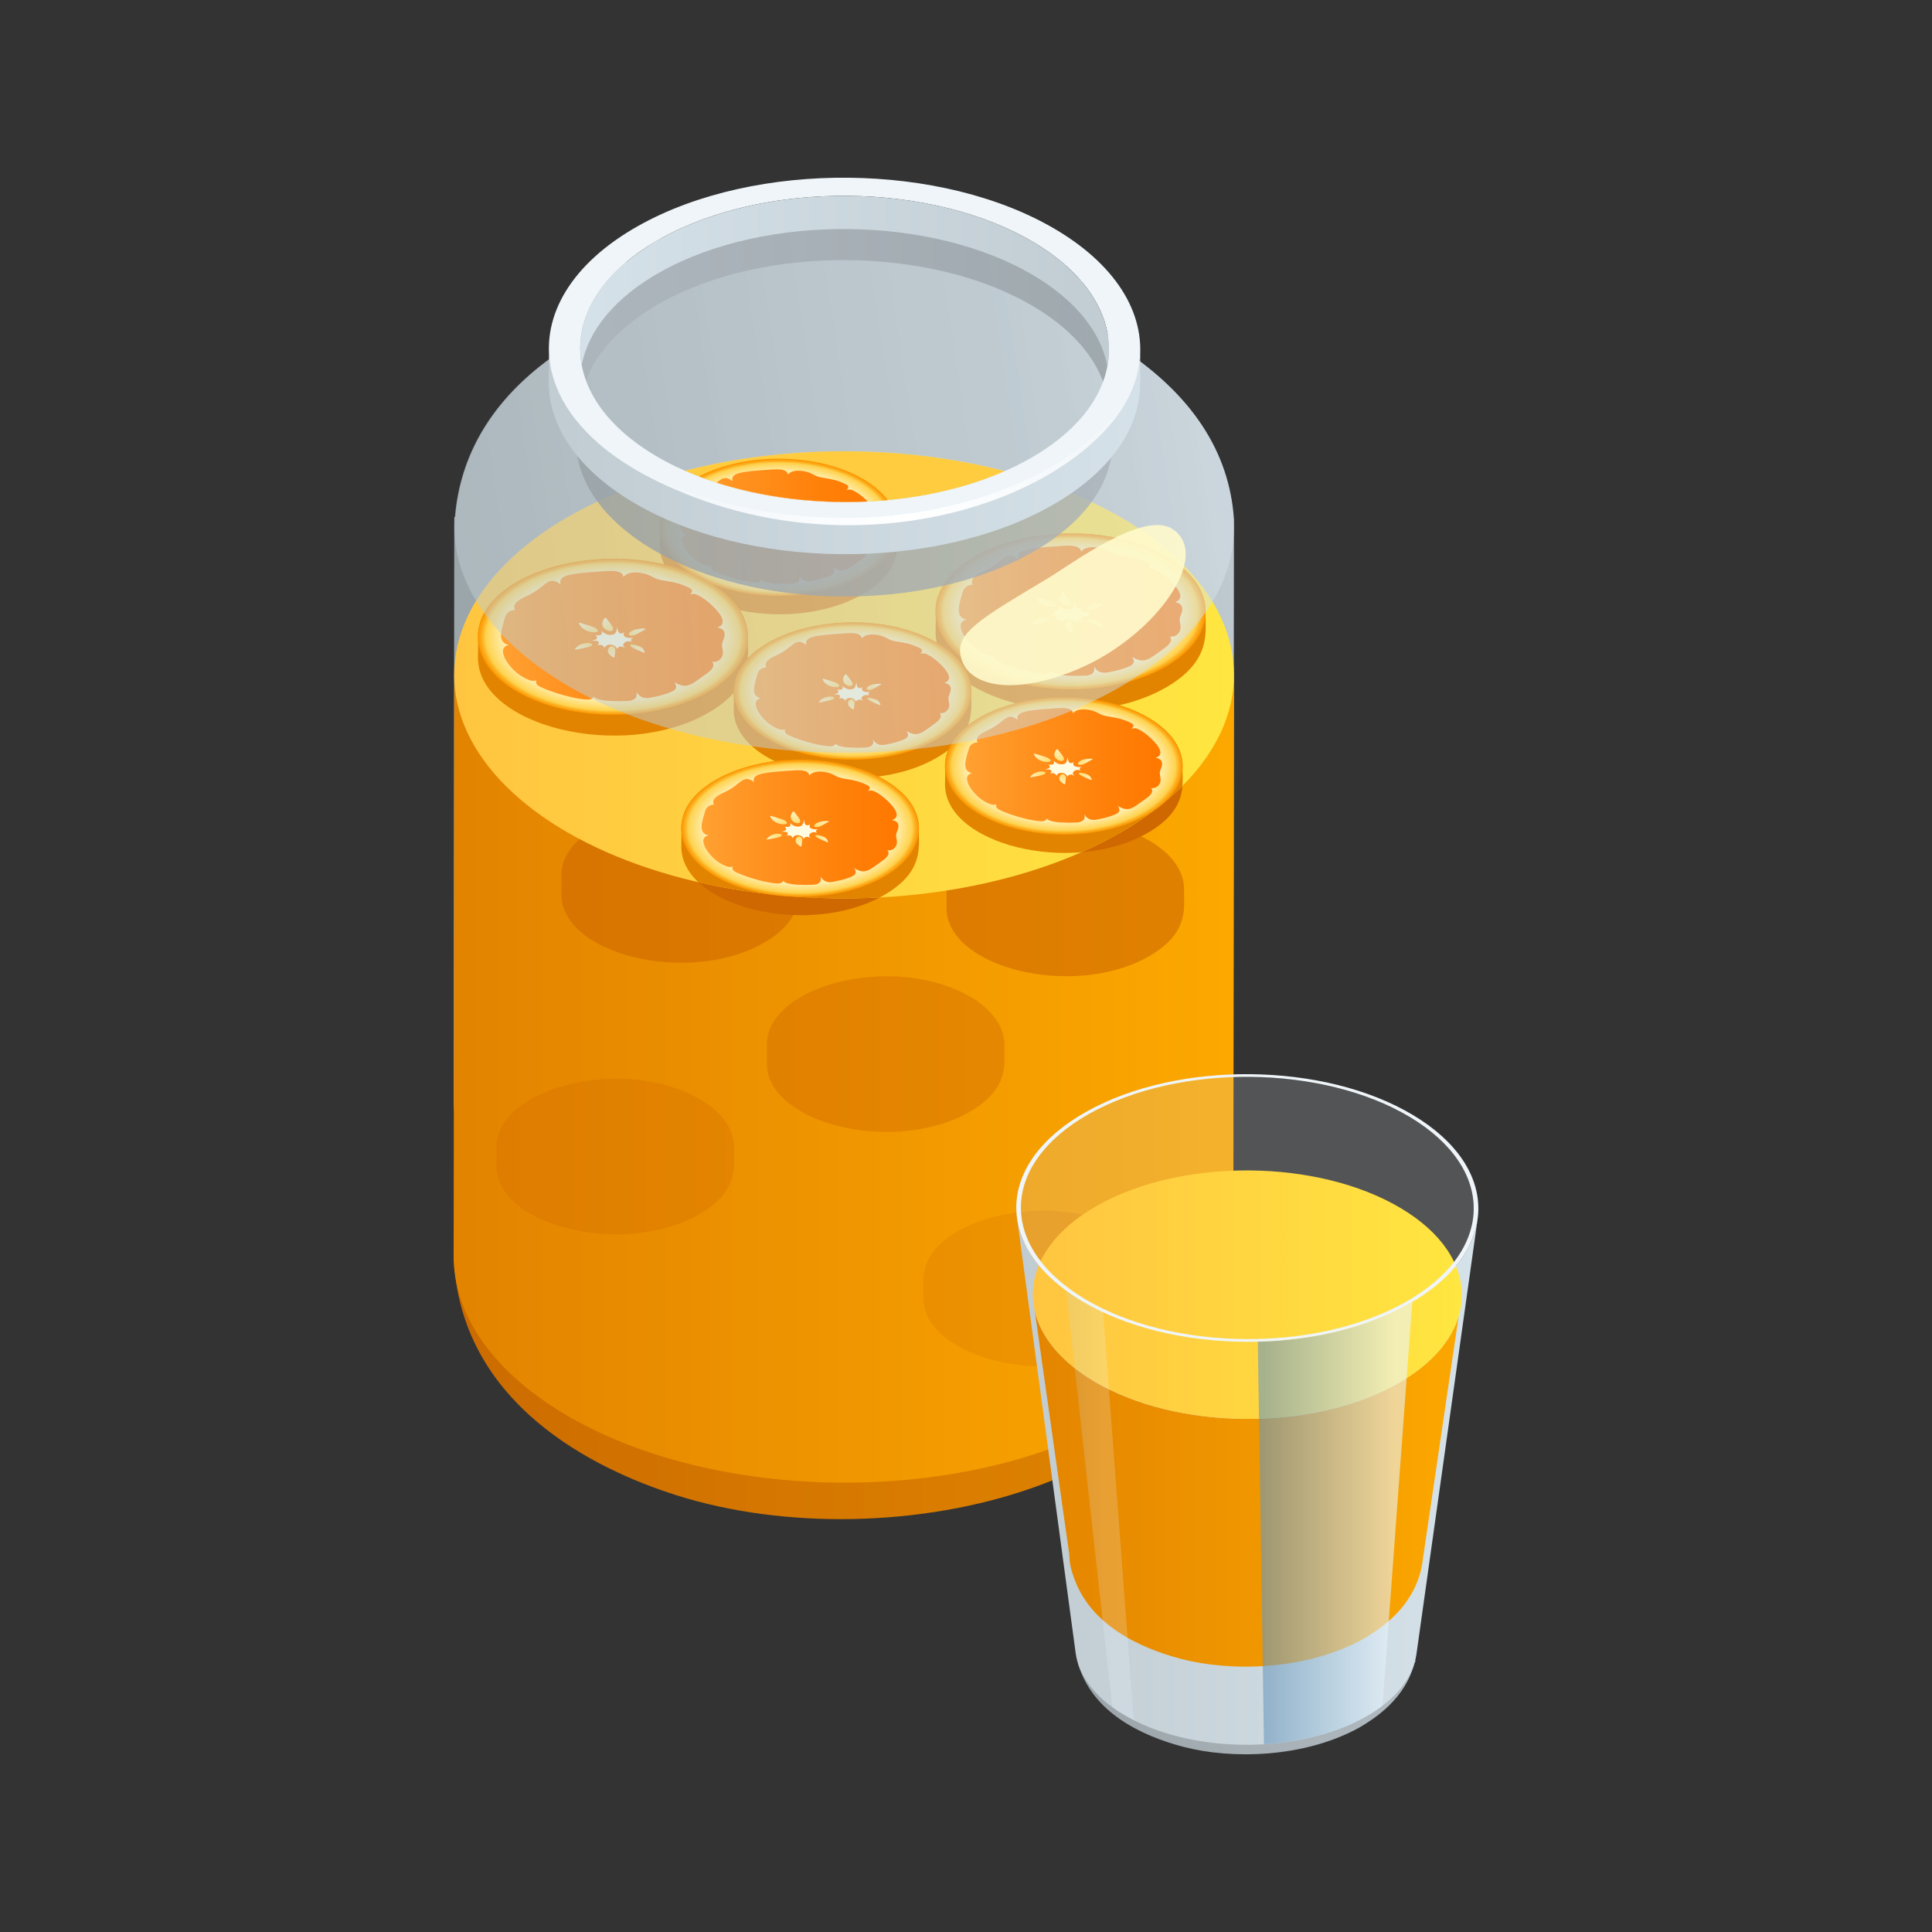 <?xml version="1.0" encoding="utf-8"?>
<!-- Generator: Adobe Illustrator 27.5.0, SVG Export Plug-In . SVG Version: 6.00 Build 0)  -->
<svg version="1.1" id="_x30_" xmlns="http://www.w3.org/2000/svg" xmlns:xlink="http://www.w3.org/1999/xlink" x="0px" y="0px"
	 viewBox="0 0 450 450" style="enable-background:new 0 0 450 450;" xml:space="preserve">
<rect x="0" y="0" width="450" height="450" fill="#333333" stroke="none"/>
<g id="_x31_0">
	<g>
		<g>
			<g>
				<g style="opacity:0.9;">
					<defs>
						<filter id="Adobe_OpacityMaskFilter" filterUnits="userSpaceOnUse" x="105.666" y="48.242" width="181.747" height="260.357">
							<feFlood  style="flood-color:white;flood-opacity:1" result="back"/>
							<feBlend  in="SourceGraphic" in2="back" mode="normal"/>
						</filter>
					</defs>
					<mask maskUnits="userSpaceOnUse" x="105.666" y="48.242" width="181.747" height="260.357" id="SVGID_1_">
						<g style="filter:url(#Adobe_OpacityMaskFilter);">
							<defs>
								
									<filter id="Adobe_OpacityMaskFilter_00000127017028651956030350000012863029482432151212_" filterUnits="userSpaceOnUse" x="-2896.475" y="623.081" width="181.747" height="260.357">
									<feFlood  style="flood-color:white;flood-opacity:1" result="back"/>
									<feBlend  in="SourceGraphic" in2="back" mode="normal"/>
								</filter>
							</defs>
							<mask maskUnits="userSpaceOnUse" x="-2896.475" y="623.081" width="181.747" height="260.357" id="SVGID_1_">
								<g style="filter:url(#Adobe_OpacityMaskFilter_00000127017028651956030350000012863029482432151212_);">
								</g>
							</mask>
							
								<linearGradient id="SVGID_00000124851143249789393060000011229944737327028653_" gradientUnits="userSpaceOnUse" x1="-2885.473" y1="766.124" x2="-2710.483" y2="739.408">
								<stop  offset="0" style="stop-color:#FFFFFF"/>
								<stop  offset="0.141" style="stop-color:#D3D3D3"/>
								<stop  offset="0.306" style="stop-color:#A6A6A6"/>
								<stop  offset="0.433" style="stop-color:#8A8A8A"/>
								<stop  offset="0.507" style="stop-color:#808080"/>
								<stop  offset="0.606" style="stop-color:#838383"/>
								<stop  offset="0.692" style="stop-color:#8E8E8E"/>
								<stop  offset="0.773" style="stop-color:#A0A0A0"/>
								<stop  offset="0.852" style="stop-color:#B9B9B9"/>
								<stop  offset="0.929" style="stop-color:#D9D9D9"/>
								<stop  offset="1" style="stop-color:#FFFFFF"/>
							</linearGradient>
							<path style="mask:url(#SVGID_1_);fill:url(#SVGID_00000124851143249789393060000011229944737327028653_);" d="
								M-2714.728,695.757c-1.066-15.574-9.742-28.891-25.974-39.633c-0.869-0.575-1.759-1.142-2.67-1.702l-6.936-14.123
								c-21.436-13.165-42.737-23.589-81.885-12.609c-6.411,1.798-23.082,6.699-32.641,12.609
								c-0.48,0.297-5.144,15.319-5.621,15.628c-12.54,8.121-24.077,20.602-25.655,39.324l-0.22,0l-0.145,135.339
								c-0.038,13.239,8.501,26.514,25.69,36.789c34.953,20.895,92.44,21.476,128.399,1.298
								c18.276-10.255,27.474-23.899,27.513-37.581l0.142-133.243C-2714.73,697.785-2714.728,695.757-2714.728,695.757z"/>
						</g>
					</mask>
					
						<linearGradient id="SVGID_00000047029365332426658400000014607225135781225395_" gradientUnits="userSpaceOnUse" x1="116.668" y1="191.285" x2="291.658" y2="164.569">
						<stop  offset="0" style="stop-color:#A6B2B7"/>
						<stop  offset="0.188" style="stop-color:#AEBAC0"/>
						<stop  offset="0.507" style="stop-color:#B8C4CA"/>
						<stop  offset="0.719" style="stop-color:#BBC7CD"/>
						<stop  offset="0.904" style="stop-color:#C6D1D8"/>
						<stop  offset="1" style="stop-color:#CED9E1"/>
					</linearGradient>
					<path style="fill:url(#SVGID_00000047029365332426658400000014607225135781225395_);" d="M287.413,120.918
						c-1.066-15.573-9.742-28.891-25.975-39.633c-0.868-0.575-1.759-1.142-2.67-1.702l-6.936-14.123
						c-21.436-13.165-42.737-23.589-81.885-12.61c-6.411,1.798-23.082,6.699-32.641,12.61c-0.48,0.297-5.143,15.319-5.621,15.628
						c-12.54,8.122-24.077,20.602-25.655,39.324l-0.22,0l-0.145,135.339c-0.037,13.239,8.501,26.514,25.69,36.789
						c34.953,20.895,92.44,21.476,128.399,1.298c18.276-10.255,27.474-23.899,27.513-37.581l0.142-133.243
						C287.411,122.946,287.413,120.918,287.413,120.918z"/>
				</g>
				
					<linearGradient id="SVGID_00000137820348148247397820000014227038053193149826_" gradientUnits="userSpaceOnUse" x1="108.443" y1="296.994" x2="286.8" y2="296.994">
					<stop  offset="0" style="stop-color:#CC6C00"/>
					<stop  offset="1" style="stop-color:#E18600"/>
				</linearGradient>
				<path style="fill:url(#SVGID_00000137820348148247397820000014227038053193149826_);" d="M261.578,256.209
					c-34.953-20.894-92.44-21.475-128.4-1.297c-18.276,10.255-27.474,23.898-27.512,37.58c1.279,34.653,33.096,49.833,51.947,55.798
					c50.404,15.948,128.332-2.494,129.655-55.292C287.306,279.759,278.767,266.485,261.578,256.209z"/>
				
					<linearGradient id="SVGID_00000087378077592207572210000004847935174794197687_" gradientUnits="userSpaceOnUse" x1="108.443" y1="251.247" x2="286.8" y2="251.247">
					<stop  offset="0" style="stop-color:#E38400"/>
					<stop  offset="1" style="stop-color:#FCA800"/>
				</linearGradient>
				<path style="fill:url(#SVGID_00000087378077592207572210000004847935174794197687_);" d="M105.811,157.153l-0.145,135.339
					c-0.038,13.239,8.501,26.514,25.69,36.789c34.953,20.895,92.439,21.476,128.399,1.297c18.276-10.255,27.474-23.899,27.513-37.58
					l0.145-135.339L105.811,157.153z"/>
				<g>
					<path style="fill:#CF6800;" d="M200.943,111.516c-17.702-10.221-47.762-2.618-47.242,11.636c0.044,1.198,0.044,2.394,0,3.591
						c-0.521,14.3,29.596,21.825,47.242,11.637c9.573-5.527,7.965-11.632,8.096-15.228
						C209.193,118.951,206.496,114.722,200.943,111.516z"/>
					<path style="fill:#CF6800;" d="M165.012,135.476c-20.115-11.614-54.272-2.975-53.681,13.222c0.049,1.361,0.049,2.72,0,4.081
						c-0.592,16.249,33.63,24.799,53.681,13.223c10.878-6.281,9.051-13.218,9.2-17.304
						C174.386,143.924,171.322,139.119,165.012,135.476z"/>
					<path style="fill:#CF6800;" d="M271.608,129.578c-20.115-11.614-54.272-2.975-53.682,13.223c0.05,1.361,0.05,2.72,0,4.081
						c-0.592,16.249,33.63,24.799,53.682,13.223c10.878-6.281,9.051-13.218,9.2-17.303
						C280.982,138.026,277.918,133.221,271.608,129.578z"/>
					<path style="fill:#CF6800;" d="M218.132,149.66c-17.702-10.221-47.762-2.618-47.243,11.637c0.044,1.198,0.044,2.394,0,3.591
						c-0.521,14.3,29.596,21.824,47.243,11.636c9.573-5.527,7.965-11.632,8.096-15.228
						C226.381,157.095,223.685,152.866,218.132,149.66z"/>
					<path style="fill:#CF6800;" d="M205.94,181.607c-17.702-10.221-47.762-2.618-47.242,11.637c0.044,1.198,0.044,2.394,0,3.591
						c-0.521,14.3,29.596,21.824,47.242,11.636c9.573-5.527,7.965-11.632,8.096-15.228
						C214.189,189.042,211.493,184.813,205.94,181.607z"/>
					<path style="opacity:0.6;fill:#CF6800;" d="M177.99,192.684c-17.702-10.221-47.762-2.618-47.242,11.636
						c0.044,1.198,0.044,2.394,0,3.592c-0.521,14.3,29.596,21.824,47.242,11.636c9.573-5.527,7.965-11.632,8.096-15.228
						C186.24,200.119,183.543,195.89,177.99,192.684z"/>
					<path style="opacity:0.4;fill:#CF6800;" d="M225.863,232.089c-17.702-10.22-47.762-2.618-47.242,11.637
						c0.044,1.198,0.044,2.394,0,3.592c-0.521,14.3,29.596,21.825,47.242,11.636c9.573-5.527,7.965-11.632,8.096-15.228
						C234.112,239.525,231.416,235.296,225.863,232.089z"/>
					<path style="opacity:0.3;fill:#CF6800;" d="M162.879,255.949c-17.702-10.22-47.762-2.618-47.242,11.637
						c0.044,1.198,0.044,2.394,0,3.591c-0.521,14.3,29.596,21.824,47.242,11.637c9.573-5.527,7.965-11.632,8.097-15.228
						C171.128,263.385,168.432,259.155,162.879,255.949z"/>
					<path style="opacity:0.2;fill:#CF6800;" d="M262.325,286.698c-17.703-10.22-47.762-2.618-47.242,11.637
						c0.044,1.198,0.044,2.394,0,3.591c-0.521,14.3,29.596,21.824,47.242,11.637c9.573-5.527,7.965-11.632,8.096-15.228
						C270.574,294.134,267.878,289.904,262.325,286.698z"/>
					<path style="opacity:0.6;fill:#CF6800;" d="M267.697,195.825c-17.703-10.221-47.762-2.618-47.242,11.636
						c0.044,1.198,0.044,2.394,0,3.592c-0.521,14.3,29.596,21.824,47.242,11.636c9.573-5.527,7.965-11.632,8.096-15.228
						C275.946,203.26,273.25,199.031,267.697,195.825z"/>
					<path style="fill:#CF6800;" d="M267.357,167.107c-17.703-10.22-47.762-2.618-47.242,11.637c0.044,1.198,0.044,2.394,0,3.591
						c-0.521,14.3,29.596,21.824,47.242,11.637c9.573-5.527,7.965-11.632,8.096-15.228
						C275.606,174.542,272.91,170.313,267.357,167.107z"/>
				</g>
				
					<linearGradient id="SVGID_00000121269528869963250290000011786554209021654419_" gradientUnits="userSpaceOnUse" x1="105.784" y1="157.171" x2="287.413" y2="157.171">
					<stop  offset="0" style="stop-color:#FFC540"/>
					<stop  offset="1" style="stop-color:#FFE640"/>
				</linearGradient>
				
					<ellipse style="fill:url(#SVGID_00000121269528869963250290000011786554209021654419_);" cx="196.598" cy="157.171" rx="90.815" ry="52.084"/>
				<g>
					<g>
						<defs>
							
								<ellipse id="SVGID_00000144324163724465637520000017412392135132086664_" cx="196.598" cy="157.171" rx="90.815" ry="52.084"/>
						</defs>
						<clipPath id="SVGID_00000063593695817882762190000000390701594494678450_">
							<use xlink:href="#SVGID_00000144324163724465637520000017412392135132086664_"  style="overflow:visible;"/>
						</clipPath>
					</g>
					<g>
						<defs>
							
								<ellipse id="SVGID_00000103961832050310848120000013134673111388797618_" cx="196.598" cy="157.171" rx="90.815" ry="52.084"/>
						</defs>
						<clipPath id="SVGID_00000015352177622744648960000004095672377066643851_">
							<use xlink:href="#SVGID_00000103961832050310848120000013134673111388797618_"  style="overflow:visible;"/>
						</clipPath>
						<g style="clip-path:url(#SVGID_00000015352177622744648960000004095672377066643851_);">
							<path style="fill:#E38400;" d="M200.943,111.516c-17.702-10.221-47.762-2.618-47.242,11.636c0.044,1.198,0.044,2.394,0,3.591
								c-0.521,14.3,29.596,21.825,47.242,11.637c9.573-5.527,7.965-11.632,8.096-15.228
								C209.193,118.951,206.496,114.722,200.943,111.516z"/>
							<path style="fill:#E38400;" d="M165.012,135.476c-20.115-11.614-54.272-2.975-53.681,13.222c0.049,1.361,0.049,2.72,0,4.081
								c-0.592,16.249,33.63,24.799,53.681,13.223c10.878-6.281,9.051-13.218,9.2-17.304
								C174.386,143.924,171.322,139.119,165.012,135.476z"/>
							<path style="fill:#E38400;" d="M271.608,129.578c-20.115-11.614-54.272-2.975-53.682,13.223c0.05,1.361,0.05,2.72,0,4.081
								c-0.592,16.249,33.63,24.799,53.682,13.223c10.878-6.281,9.051-13.218,9.2-17.303
								C280.982,138.026,277.918,133.221,271.608,129.578z"/>
							<path style="fill:#E38400;" d="M218.132,149.66c-17.702-10.221-47.762-2.618-47.243,11.637c0.044,1.198,0.044,2.394,0,3.591
								c-0.521,14.3,29.596,21.824,47.243,11.636c9.573-5.527,7.965-11.632,8.096-15.228
								C226.381,157.095,223.685,152.866,218.132,149.66z"/>
							<path style="fill:#E38400;" d="M205.94,181.607c-17.702-10.221-47.762-2.618-47.242,11.637c0.044,1.198,0.044,2.394,0,3.591
								c-0.521,14.3,29.596,21.824,47.242,11.636c9.573-5.527,7.965-11.632,8.096-15.228
								C214.189,189.042,211.493,184.813,205.94,181.607z"/>
							<path style="fill:#E38400;" d="M267.357,167.107c-17.703-10.22-47.762-2.618-47.242,11.637c0.044,1.198,0.044,2.394,0,3.591
								c-0.521,14.3,29.596,21.824,47.242,11.637c9.573-5.527,7.965-11.632,8.096-15.228
								C275.606,174.542,272.91,170.313,267.357,167.107z"/>
						</g>
					</g>
					<g>
						<defs>
							
								<ellipse id="SVGID_00000111892093000721449360000015175211005514201747_" cx="196.598" cy="157.171" rx="90.815" ry="52.084"/>
						</defs>
						<clipPath id="SVGID_00000176025041608588768960000003991301069551036330_">
							<use xlink:href="#SVGID_00000111892093000721449360000015175211005514201747_"  style="overflow:visible;"/>
						</clipPath>
					</g>
				</g>
				<g>
					<g>
						
							<radialGradient id="SVGID_00000102518375276426196780000009403827808244626064_" cx="385.789" cy="178.312" r="19.572" gradientTransform="matrix(1 -0.577 1 0.577 -382.73 242.614)" gradientUnits="userSpaceOnUse">
							<stop  offset="0.613" style="stop-color:#FFFCE1"/>
							<stop  offset="0.664" style="stop-color:#FFFBDD"/>
							<stop  offset="0.719" style="stop-color:#FFF7D0"/>
							<stop  offset="0.775" style="stop-color:#FFF1BA"/>
							<stop  offset="0.833" style="stop-color:#FFE99C"/>
							<stop  offset="0.891" style="stop-color:#FFDE76"/>
							<stop  offset="0.941" style="stop-color:#FFD34F"/>
							<stop  offset="0.966" style="stop-color:#FDB426"/>
							<stop  offset="0.988" style="stop-color:#FC9E0A"/>
							<stop  offset="1" style="stop-color:#FC9600"/>
						</radialGradient>
						<path style="fill:url(#SVGID_00000102518375276426196780000009403827808244626064_);" d="M200.943,111.516
							c10.81,6.241,10.81,16.36,0,22.601c-10.81,6.241-28.336,6.241-39.146,0c-10.81-6.241-10.81-16.36,0-22.601
							C172.607,105.275,190.134,105.275,200.943,111.516z"/>
						
							<linearGradient id="SVGID_00000034788233053518113400000008445831051293865351_" gradientUnits="userSpaceOnUse" x1="158.428" y1="122.671" x2="204.269" y2="122.671">
							<stop  offset="0" style="stop-color:#FFA132"/>
							<stop  offset="0.187" style="stop-color:#FF9726"/>
							<stop  offset="0.698" style="stop-color:#FF810A"/>
							<stop  offset="0.995" style="stop-color:#FF7800"/>
						</linearGradient>
						<path style="fill:url(#SVGID_00000034788233053518113400000008445831051293865351_);" d="M204.025,121.542
							c-0.24-0.324-0.656-0.524-1.238-0.63c0.611-0.223,0.934-0.518,1.046-0.958c0.1-0.393-0.03-0.895-0.387-1.496
							c-1.009-1.692-3.811-4.037-5.261-4.401c-0.106-0.027-0.219-0.04-0.338-0.04c-0.203,0-0.435,0.047-0.695,0.126
							c0.311-0.288,0.431-0.509,0.428-0.721c-0.002-0.222-0.138-0.405-0.402-0.543c-2.003-1.039-3.608-1.297-4.897-1.503
							c-0.722-0.115-1.345-0.215-1.914-0.424c-0.322-0.118-0.605-0.265-0.905-0.419c-0.274-0.141-0.549-0.283-0.852-0.403
							c-0.809-0.319-1.766-0.501-2.626-0.501c-1.175,0-2.03,0.334-2.45,0.917c-0.021-0.138-0.056-0.274-0.133-0.404
							c-0.333-0.562-1.127-0.824-2.501-0.824c-0.525,0-1.055,0.037-1.507,0.068l-0.318,0.022c-5.867,0.381-8.027,0.713-8.454,1.816
							c-0.098,0.252-0.085,0.529,0.009,0.837c-0.66-0.5-1.177-0.709-1.658-0.709c-0.724,0-1.292,0.451-2.08,1.076
							c-0.661,0.525-1.484,1.178-2.687,1.782c-0.148,0.075-0.312,0.152-0.486,0.235c-1.182,0.559-2.801,1.325-2.575,2.542
							c0.025,0.132,0.082,0.234,0.143,0.331c-1.114,0.026-1.816,0.723-2.018,1.418l-0.174,0.588
							c-0.496,1.656-1.009,3.368-0.37,4.381c0.262,0.416,0.698,0.674,1.294,0.767c-0.426,0.103-0.787,0.279-1.001,0.609
							c-0.288,0.444-0.25,1.073,0.12,1.982c0.278,0.683,1.954,3.47,5.064,4.627c0.297,0.11,0.574,0.164,0.848,0.164
							c0.225,0,0.426-0.045,0.618-0.105c-0.061,0.138-0.088,0.281-0.069,0.423c0.04,0.299,0.256,0.564,0.642,0.786
							c1.248,0.72,6.339,2.539,9.704,2.718c0.079,0.004,0.223,0.006,0.223,0.006c0.78,0,1.112-0.269,1.264-0.632
							c0.443,0.82,3.075,0.975,5.21,0.975c1.025,0,1.978-0.044,2.267-0.103c0.644-0.133,1.043-0.394,1.221-0.799
							c0.129-0.293,0.116-0.639,0.016-1.027c0.378,0.615,0.942,1.286,2.186,1.286c0.911-0.025,4.143-0.751,5.412-1.484
							c0.457-0.263,0.562-0.602,0.57-0.839c0.011-0.297-0.136-0.612-0.371-0.934c0.823,0.498,1.49,0.737,2.113,0.737
							c1.072,0,1.991-0.668,3.382-1.679l0.853-0.615c0.812-0.576,2.04-1.447,1.547-2.41c-0.037-0.072-0.091-0.138-0.153-0.201
							c0.1,0.012,0.199,0.024,0.291,0.024c1.292,0,1.921-1.091,1.938-1.828c0.008-0.311-0.048-0.612-0.101-0.903
							c-0.062-0.337-0.12-0.655-0.08-0.962c0.033-0.25,0.133-0.503,0.239-0.772c0.066-0.169,0.133-0.338,0.184-0.507
							C204.342,122.402,204.297,121.909,204.025,121.542z M184.563,123.735c-0.096,0-0.194,0.012-0.29,0.034
							c-0.331,0.079-0.619,0.288-0.734,0.531c-0.074,0.16-0.075,0.329,0,0.478c0.029,0.058,0.162,0.182,0.368,0.352
							c-0.501-0.259-0.747-0.331-0.892-0.331c-0.541,0.063-0.772,0.301-0.831,0.539c-0.062-0.187-0.16-0.376-0.347-0.543
							c-0.254-0.228-0.681-0.374-1.088-0.374c-0.161,0-0.312,0.023-0.448,0.068c-0.417,0.137-0.584,0.432-0.662,0.661
							c-0.032-0.123-0.076-0.236-0.143-0.328c-0.165-0.224-0.42-0.338-0.76-0.338c-0.161,0-0.35,0.033-0.558,0.084
							c0.272-0.242,0.34-0.412,0.3-0.584c-0.074-0.315-0.477-0.334-0.629-0.342c-0.076-0.003-0.181-0.005-0.311-0.005
							c-0.165,0-0.375,0.003-0.618,0.008c0.604-0.126,0.999-0.267,1.096-0.424c0.086-0.14,0.103-0.296,0.047-0.438
							c-0.051-0.131-0.173-0.234-0.323-0.327c0.261,0.044,0.478,0.067,0.648,0.067c0.131,0,0.53,0,0.673-0.306
							c0.079-0.168,0.054-0.361-0.067-0.609c0.524,0.47,1.106,0.823,1.753,0.823c0.92-0.021,1.248-0.125,1.543-1.669
							c0.022,0.679,0.131,0.998,0.295,1.18c0.118,0.13,0.274,0.2,0.453,0.2c0.195,0,0.409-0.086,0.646-0.212
							c-0.049,0.079-0.086,0.157-0.105,0.235c-0.041,0.163-0.015,0.323,0.075,0.461c0.194,0.296,0.658,0.446,1.381,0.446
							c0.195,0,0.369-0.013,0.51-0.03c-0.34,0.136-0.467,0.277-0.483,0.453c-0.015,0.152,0.058,0.28,0.217,0.406
							C185.029,123.812,184.818,123.735,184.563,123.735z"/>
						<g>
							
								<radialGradient id="SVGID_00000138560212760557832010000005927407747092424092_" cx="388.209" cy="174.079" r="4.643" gradientTransform="matrix(1 -0.577 1 0.577 -382.73 242.614)" gradientUnits="userSpaceOnUse">
								<stop  offset="0" style="stop-color:#FFF1B8"/>
								<stop  offset="0.18" style="stop-color:#FFEDAC"/>
								<stop  offset="0.51" style="stop-color:#FFE48B"/>
								<stop  offset="0.949" style="stop-color:#FFD556"/>
								<stop  offset="1" style="stop-color:#FFD34F"/>
							</radialGradient>
							<path style="fill:url(#SVGID_00000138560212760557832010000005927407747092424092_);" d="M180.016,119.033
								c0.315,0.409,0.63,0.817,0.945,1.226c1.92,2.492-3.287,1.367-1.338-1.228C179.732,118.886,179.899,118.881,180.016,119.033z"
								/>
							
								<radialGradient id="SVGID_00000120526389483120342420000011981197518901133956_" cx="343.209" cy="247.851" r="4.626" gradientTransform="matrix(0.184 -0.809 1.402 0.106 -236.498 371.531)" gradientUnits="userSpaceOnUse">
								<stop  offset="0" style="stop-color:#FFF1B8"/>
								<stop  offset="0.18" style="stop-color:#FFEDAC"/>
								<stop  offset="0.51" style="stop-color:#FFE48B"/>
								<stop  offset="0.949" style="stop-color:#FFD556"/>
								<stop  offset="1" style="stop-color:#FFD34F"/>
							</radialGradient>
							<path style="fill:url(#SVGID_00000120526389483120342420000011981197518901133956_);" d="M174.726,119.982
								c1.799,0.564,3.165,0.861,3.52,1.412c0.551,0.856-2.946,0.769-3.833-1.275C174.333,119.934,174.532,119.921,174.726,119.982z
								"/>
							
								<radialGradient id="SVGID_00000064318710657000365410000008537203169151773081_" cx="138.103" cy="263.83" r="3.839" gradientTransform="matrix(-0.049 0.816 1.413 0.028 -192.689 5.219)" gradientUnits="userSpaceOnUse">
								<stop  offset="0" style="stop-color:#FFF1B8"/>
								<stop  offset="0.18" style="stop-color:#FFEDAC"/>
								<stop  offset="0.51" style="stop-color:#FFE48B"/>
								<stop  offset="0.949" style="stop-color:#FFD556"/>
								<stop  offset="1" style="stop-color:#FFD34F"/>
							</radialGradient>
							<path style="fill:url(#SVGID_00000064318710657000365410000008537203169151773081_);" d="M173.814,125.453
								c0.602-0.12,1.204-0.24,1.807-0.36c3.709-0.74-0.411-1.921-2.029,0.224C173.484,125.46,173.638,125.488,173.814,125.453z"/>
							
								<radialGradient id="SVGID_00000096740959333873813580000005936298260663007890_" cx="322.974" cy="19.34" r="3.799" gradientTransform="matrix(1.283 0.343 -0.594 0.741 -215.019 -4.082)" gradientUnits="userSpaceOnUse">
								<stop  offset="0" style="stop-color:#FFF1B8"/>
								<stop  offset="0.18" style="stop-color:#FFEDAC"/>
								<stop  offset="0.51" style="stop-color:#FFE48B"/>
								<stop  offset="0.949" style="stop-color:#FFD556"/>
								<stop  offset="1" style="stop-color:#FFD34F"/>
							</radialGradient>
							<path style="fill:url(#SVGID_00000096740959333873813580000005936298260663007890_);" d="M187.98,121.312
								c-1.316,0.737-1.977,1.224-2.784,1.248c-1.264,0.039-0.332-1.524,2.674-1.424C188.08,121.143,188.16,121.211,187.98,121.312z
								"/>
							
								<radialGradient id="SVGID_00000065765980490635975230000015242233014752364167_" cx="299.64" cy="282.746" r="3.846" gradientTransform="matrix(1.28 0.347 0.601 -0.739 -372.166 232.078)" gradientUnits="userSpaceOnUse">
								<stop  offset="0" style="stop-color:#FFF1B8"/>
								<stop  offset="0.18" style="stop-color:#FFEDAC"/>
								<stop  offset="0.51" style="stop-color:#FFE48B"/>
								<stop  offset="0.949" style="stop-color:#FFD556"/>
								<stop  offset="1" style="stop-color:#FFD34F"/>
							</radialGradient>
							<path style="fill:url(#SVGID_00000065765980490635975230000015242233014752364167_);" d="M181.689,126.958
								c0.046-0.367,0.092-0.734,0.138-1.101c0.041-0.322,0.066-0.675-0.27-0.933c-0.695-0.533-1.16,0.2-1.231,0.679
								c-0.078,0.528,0.43,1.033,1.06,1.419C181.519,127.104,181.67,127.11,181.689,126.958z"/>
							
								<radialGradient id="SVGID_00000103958246379933692270000001188113379001826492_" cx="147.448" cy="91.312" r="3.827" gradientTransform="matrix(-0.31 0.797 -1.38 -0.179 359.614 24.824)" gradientUnits="userSpaceOnUse">
								<stop  offset="0" style="stop-color:#FFF1B8"/>
								<stop  offset="0.18" style="stop-color:#FFEDAC"/>
								<stop  offset="0.51" style="stop-color:#FFE48B"/>
								<stop  offset="0.949" style="stop-color:#FFD556"/>
								<stop  offset="1" style="stop-color:#FFD34F"/>
							</radialGradient>
							<path style="fill:url(#SVGID_00000103958246379933692270000001188113379001826492_);" d="M187.627,126.044
								c-4.24-1.63-2.791-2.008-0.917-1.308c0.694,0.259,1.035,0.747,1.163,1.218C187.912,126.095,187.763,126.097,187.627,126.044z
								"/>
						</g>
					</g>
					<g>
						
							<radialGradient id="SVGID_00000097487307838440724120000003459636259485906591_" cx="344.408" cy="181.094" r="22.24" gradientTransform="matrix(1 -0.577 1 0.577 -382.73 242.614)" gradientUnits="userSpaceOnUse">
							<stop  offset="0.613" style="stop-color:#FFFCE1"/>
							<stop  offset="0.664" style="stop-color:#FFFBDD"/>
							<stop  offset="0.719" style="stop-color:#FFF7D0"/>
							<stop  offset="0.775" style="stop-color:#FFF1BA"/>
							<stop  offset="0.833" style="stop-color:#FFE99C"/>
							<stop  offset="0.891" style="stop-color:#FFDE76"/>
							<stop  offset="0.941" style="stop-color:#FFD34F"/>
							<stop  offset="0.966" style="stop-color:#FDB426"/>
							<stop  offset="0.988" style="stop-color:#FC9E0A"/>
							<stop  offset="1" style="stop-color:#FC9600"/>
						</radialGradient>
						<path style="fill:url(#SVGID_00000097487307838440724120000003459636259485906591_);" d="M165.012,135.476
							c12.283,7.092,12.283,18.59,0,25.682c-12.283,7.092-32.198,7.092-44.482,0c-12.283-7.092-12.283-18.59,0-25.682
							C132.814,128.384,152.729,128.384,165.012,135.476z"/>
						
							<linearGradient id="SVGID_00000087373574924531544410000001822456144634710715_" gradientUnits="userSpaceOnUse" x1="116.702" y1="148.15" x2="168.791" y2="148.15">
							<stop  offset="0" style="stop-color:#FFA132"/>
							<stop  offset="0.187" style="stop-color:#FF9726"/>
							<stop  offset="0.698" style="stop-color:#FF810A"/>
							<stop  offset="0.995" style="stop-color:#FF7800"/>
						</linearGradient>
						<path style="fill:url(#SVGID_00000087373574924531544410000001822456144634710715_);" d="M168.515,146.868
							c-0.273-0.368-0.745-0.595-1.407-0.716c0.694-0.253,1.061-0.589,1.189-1.089c0.114-0.447-0.034-1.018-0.44-1.7
							c-1.146-1.923-4.331-4.587-5.978-5.001c-0.12-0.03-0.249-0.045-0.384-0.045c-0.23,0-0.494,0.053-0.789,0.143
							c0.354-0.327,0.489-0.579,0.486-0.819c-0.003-0.253-0.157-0.461-0.457-0.617c-2.276-1.181-4.099-1.474-5.564-1.708
							c-0.82-0.131-1.528-0.245-2.175-0.481c-0.366-0.135-0.688-0.301-1.028-0.477c-0.312-0.16-0.624-0.322-0.969-0.457
							c-0.919-0.362-2.007-0.569-2.983-0.569c-1.335,0-2.306,0.379-2.785,1.042c-0.023-0.157-0.063-0.312-0.151-0.46
							c-0.378-0.638-1.281-0.936-2.842-0.936c-0.596,0-1.199,0.042-1.713,0.078l-0.361,0.025c-6.668,0.433-9.121,0.81-9.607,2.063
							c-0.111,0.286-0.096,0.601,0.011,0.951c-0.751-0.568-1.337-0.805-1.885-0.805c-0.823,0-1.468,0.513-2.363,1.223
							c-0.751,0.596-1.686,1.339-3.053,2.025c-0.168,0.084-0.355,0.173-0.553,0.267c-1.343,0.635-3.183,1.506-2.925,2.888
							c0.028,0.151,0.093,0.266,0.163,0.377c-1.265,0.029-2.064,0.822-2.293,1.611l-0.198,0.668
							c-0.564,1.882-1.147,3.827-0.421,4.978c0.298,0.473,0.793,0.766,1.47,0.871c-0.485,0.118-0.894,0.317-1.138,0.693
							c-0.327,0.504-0.284,1.22,0.136,2.251c0.316,0.776,2.221,3.943,5.755,5.257c0.337,0.126,0.652,0.186,0.964,0.186
							c0.256,0,0.484-0.051,0.703-0.119c-0.07,0.157-0.1,0.319-0.078,0.48c0.045,0.339,0.291,0.64,0.729,0.893
							c1.418,0.818,7.202,2.885,11.028,3.088c0.089,0.005,0.253,0.007,0.253,0.007c0.886,0,1.264-0.306,1.436-0.717
							c0.503,0.931,3.495,1.107,5.921,1.107c1.164,0,2.247-0.049,2.575-0.117c0.731-0.151,1.185-0.447,1.387-0.907
							c0.146-0.333,0.132-0.726,0.018-1.167c0.429,0.699,1.071,1.461,2.484,1.461c1.035-0.028,4.707-0.853,6.15-1.686
							c0.519-0.299,0.639-0.684,0.648-0.953c0.012-0.338-0.154-0.695-0.421-1.062c0.935,0.565,1.693,0.837,2.401,0.837
							c1.218,0,2.262-0.759,3.843-1.907l0.969-0.698c0.923-0.655,2.317-1.644,1.757-2.738c-0.042-0.082-0.103-0.157-0.174-0.229
							c0.113,0.014,0.227,0.027,0.331,0.027c1.468,0,2.182-1.24,2.203-2.078c0.008-0.353-0.054-0.695-0.115-1.026
							c-0.07-0.383-0.137-0.744-0.091-1.093c0.037-0.284,0.151-0.572,0.272-0.877c0.075-0.192,0.151-0.384,0.209-0.576
							C168.874,147.845,168.823,147.285,168.515,146.868z M146.399,149.36c-0.11,0-0.221,0.014-0.33,0.039
							c-0.377,0.089-0.704,0.327-0.834,0.603c-0.084,0.182-0.085,0.374,0,0.544c0.033,0.066,0.183,0.207,0.418,0.4
							c-0.57-0.294-0.848-0.376-1.013-0.376c-0.615,0.072-0.877,0.342-0.944,0.612c-0.07-0.212-0.181-0.427-0.394-0.617
							c-0.288-0.258-0.774-0.425-1.236-0.425c-0.183,0-0.355,0.026-0.509,0.077c-0.474,0.156-0.663,0.49-0.752,0.751
							c-0.036-0.14-0.086-0.268-0.163-0.373c-0.187-0.255-0.477-0.384-0.863-0.384c-0.182,0-0.398,0.037-0.634,0.096
							c0.31-0.275,0.386-0.468,0.341-0.663c-0.084-0.358-0.542-0.38-0.715-0.389c-0.086-0.004-0.205-0.006-0.354-0.006
							c-0.187,0-0.426,0.003-0.702,0.009c0.686-0.143,1.135-0.303,1.245-0.481c0.098-0.16,0.117-0.336,0.054-0.498
							c-0.059-0.149-0.197-0.265-0.367-0.371c0.297,0.05,0.543,0.077,0.736,0.077c0.15,0,0.603,0,0.765-0.348
							c0.09-0.191,0.062-0.411-0.076-0.692c0.596,0.533,1.257,0.934,1.992,0.934c1.045-0.024,1.419-0.142,1.754-1.896
							c0.024,0.771,0.148,1.134,0.335,1.341c0.134,0.148,0.312,0.227,0.515,0.227c0.222,0,0.465-0.098,0.734-0.241
							c-0.056,0.09-0.098,0.179-0.12,0.267c-0.047,0.185-0.017,0.367,0.085,0.523c0.221,0.336,0.748,0.506,1.569,0.506
							c0.221,0,0.42-0.015,0.579-0.034c-0.386,0.154-0.53,0.314-0.549,0.514c-0.017,0.173,0.066,0.319,0.247,0.462
							C146.928,149.448,146.689,149.36,146.399,149.36z"/>
						<g>
							
								<radialGradient id="SVGID_00000159449360353638778850000001875225592132858039_" cx="347.158" cy="176.285" r="5.276" gradientTransform="matrix(1 -0.577 1 0.577 -382.73 242.614)" gradientUnits="userSpaceOnUse">
								<stop  offset="0" style="stop-color:#FFF1B8"/>
								<stop  offset="0.18" style="stop-color:#FFEDAC"/>
								<stop  offset="0.51" style="stop-color:#FFE48B"/>
								<stop  offset="0.949" style="stop-color:#FFD556"/>
								<stop  offset="1" style="stop-color:#FFD34F"/>
							</radialGradient>
							<path style="fill:url(#SVGID_00000159449360353638778850000001875225592132858039_);" d="M141.233,144.017
								c0.358,0.464,0.716,0.929,1.074,1.393c2.182,2.832-3.735,1.554-1.521-1.395C140.91,143.85,141.099,143.844,141.233,144.017z"
								/>
							
								<radialGradient id="SVGID_00000100359945088189605160000004684683525404384181_" cx="309.044" cy="224.127" r="5.257" gradientTransform="matrix(0.184 -0.809 1.402 0.106 -236.498 371.531)" gradientUnits="userSpaceOnUse">
								<stop  offset="0" style="stop-color:#FFF1B8"/>
								<stop  offset="0.18" style="stop-color:#FFEDAC"/>
								<stop  offset="0.51" style="stop-color:#FFE48B"/>
								<stop  offset="0.949" style="stop-color:#FFD556"/>
								<stop  offset="1" style="stop-color:#FFD34F"/>
							</radialGradient>
							<path style="fill:url(#SVGID_00000100359945088189605160000004684683525404384181_);" d="M135.222,145.095
								c2.044,0.641,3.596,0.978,3.999,1.605c0.626,0.973-3.348,0.874-4.356-1.449C134.774,145.041,135.001,145.026,135.222,145.095
								z"/>
							
								<radialGradient id="SVGID_00000120522232688154585730000015504767981105166009_" cx="170.699" cy="236.882" r="4.362" gradientTransform="matrix(-0.049 0.816 1.413 0.028 -192.689 5.219)" gradientUnits="userSpaceOnUse">
								<stop  offset="0" style="stop-color:#FFF1B8"/>
								<stop  offset="0.18" style="stop-color:#FFEDAC"/>
								<stop  offset="0.51" style="stop-color:#FFE48B"/>
								<stop  offset="0.949" style="stop-color:#FFD556"/>
								<stop  offset="1" style="stop-color:#FFD34F"/>
							</radialGradient>
							<path style="fill:url(#SVGID_00000120522232688154585730000015504767981105166009_);" d="M134.185,151.312
								c0.684-0.137,1.368-0.273,2.053-0.41c4.215-0.84-0.467-2.182-2.305,0.256C133.81,151.32,133.985,151.352,134.185,151.312z"/>
							
								<radialGradient id="SVGID_00000110450536307572117480000008808211949826841479_" cx="311.787" cy="58.622" r="4.316" gradientTransform="matrix(1.283 0.343 -0.594 0.741 -215.019 -4.082)" gradientUnits="userSpaceOnUse">
								<stop  offset="0" style="stop-color:#FFF1B8"/>
								<stop  offset="0.18" style="stop-color:#FFEDAC"/>
								<stop  offset="0.51" style="stop-color:#FFE48B"/>
								<stop  offset="0.949" style="stop-color:#FFD556"/>
								<stop  offset="1" style="stop-color:#FFD34F"/>
							</radialGradient>
							<path style="fill:url(#SVGID_00000110450536307572117480000008808211949826841479_);" d="M150.282,146.606
								c-1.495,0.837-2.246,1.39-3.163,1.418c-1.436,0.044-0.378-1.732,3.039-1.618
								C150.396,146.414,150.486,146.492,150.282,146.606z"/>
							
								<radialGradient id="SVGID_00000025431370025726490160000005922927810687402928_" cx="288.51" cy="242.234" r="4.371" gradientTransform="matrix(1.28 0.347 0.601 -0.739 -372.166 232.078)" gradientUnits="userSpaceOnUse">
								<stop  offset="0" style="stop-color:#FFF1B8"/>
								<stop  offset="0.18" style="stop-color:#FFEDAC"/>
								<stop  offset="0.51" style="stop-color:#FFE48B"/>
								<stop  offset="0.949" style="stop-color:#FFD556"/>
								<stop  offset="1" style="stop-color:#FFD34F"/>
							</radialGradient>
							<path style="fill:url(#SVGID_00000025431370025726490160000005922927810687402928_);" d="M143.134,153.022
								c0.052-0.417,0.104-0.834,0.156-1.251c0.046-0.366,0.075-0.767-0.307-1.06c-0.789-0.605-1.318,0.227-1.399,0.772
								c-0.089,0.6,0.489,1.174,1.205,1.613C142.941,153.188,143.112,153.195,143.134,153.022z"/>
							
								<radialGradient id="SVGID_00000148641118159539425290000012232674499278421392_" cx="184.272" cy="110.371" r="4.348" gradientTransform="matrix(-0.31 0.797 -1.38 -0.179 359.614 24.824)" gradientUnits="userSpaceOnUse">
								<stop  offset="0" style="stop-color:#FFF1B8"/>
								<stop  offset="0.18" style="stop-color:#FFEDAC"/>
								<stop  offset="0.51" style="stop-color:#FFE48B"/>
								<stop  offset="0.949" style="stop-color:#FFD556"/>
								<stop  offset="1" style="stop-color:#FFD34F"/>
							</radialGradient>
							<path style="fill:url(#SVGID_00000148641118159539425290000012232674499278421392_);" d="M149.881,151.984
								c-4.818-1.852-3.171-2.281-1.042-1.485c0.788,0.294,1.177,0.849,1.322,1.384
								C150.205,152.042,150.035,152.043,149.881,151.984z"/>
						</g>
					</g>
					<g>
						
							<radialGradient id="SVGID_00000143576285690799323660000007147131670832300986_" cx="402.813" cy="229.285" r="22.24" gradientTransform="matrix(1 -0.577 1 0.577 -382.73 242.614)" gradientUnits="userSpaceOnUse">
							<stop  offset="0.613" style="stop-color:#FFFCE1"/>
							<stop  offset="0.664" style="stop-color:#FFFBDD"/>
							<stop  offset="0.719" style="stop-color:#FFF7D0"/>
							<stop  offset="0.775" style="stop-color:#FFF1BA"/>
							<stop  offset="0.833" style="stop-color:#FFE99C"/>
							<stop  offset="0.891" style="stop-color:#FFDE76"/>
							<stop  offset="0.941" style="stop-color:#FFD34F"/>
							<stop  offset="0.966" style="stop-color:#FDB426"/>
							<stop  offset="0.988" style="stop-color:#FC9E0A"/>
							<stop  offset="1" style="stop-color:#FC9600"/>
						</radialGradient>
						
							<ellipse style="fill:url(#SVGID_00000143576285690799323660000007147131670832300986_);" cx="249.367" cy="142.419" rx="31.454" ry="18.16"/>
						
							<linearGradient id="SVGID_00000029743976718048699960000000071087973003435666_" gradientUnits="userSpaceOnUse" x1="223.298" y1="142.252" x2="275.387" y2="142.252">
							<stop  offset="0" style="stop-color:#FFA132"/>
							<stop  offset="0.187" style="stop-color:#FF9726"/>
							<stop  offset="0.698" style="stop-color:#FF810A"/>
							<stop  offset="0.995" style="stop-color:#FF7800"/>
						</linearGradient>
						<path style="fill:url(#SVGID_00000029743976718048699960000000071087973003435666_);" d="M275.11,140.97
							c-0.273-0.368-0.745-0.595-1.407-0.716c0.694-0.253,1.061-0.589,1.189-1.089c0.114-0.447-0.034-1.017-0.44-1.7
							c-1.146-1.923-4.331-4.587-5.978-5c-0.12-0.031-0.249-0.046-0.384-0.046c-0.23,0-0.494,0.053-0.789,0.143
							c0.354-0.327,0.489-0.579,0.487-0.82c-0.003-0.253-0.157-0.461-0.457-0.616c-2.276-1.181-4.099-1.474-5.564-1.708
							c-0.82-0.131-1.528-0.245-2.175-0.481c-0.366-0.135-0.687-0.301-1.028-0.477c-0.312-0.161-0.624-0.322-0.969-0.458
							c-0.919-0.362-2.006-0.569-2.983-0.569c-1.335,0-2.306,0.379-2.785,1.042c-0.023-0.156-0.063-0.312-0.151-0.459
							c-0.378-0.638-1.281-0.936-2.842-0.936c-0.596,0-1.199,0.042-1.713,0.078l-0.361,0.025c-6.668,0.433-9.121,0.811-9.607,2.064
							c-0.111,0.286-0.096,0.601,0.011,0.95c-0.751-0.568-1.337-0.805-1.884-0.805c-0.824,0-1.469,0.513-2.363,1.222
							c-0.751,0.597-1.686,1.34-3.053,2.025c-0.168,0.084-0.355,0.173-0.553,0.267c-1.343,0.636-3.183,1.506-2.925,2.888
							c0.028,0.151,0.093,0.266,0.163,0.377c-1.266,0.029-2.064,0.822-2.293,1.611l-0.198,0.668
							c-0.564,1.882-1.147,3.827-0.421,4.978c0.298,0.473,0.793,0.766,1.47,0.871c-0.485,0.118-0.894,0.317-1.138,0.693
							c-0.327,0.504-0.284,1.22,0.136,2.251c0.316,0.776,2.221,3.943,5.755,5.257c0.337,0.125,0.652,0.186,0.964,0.186
							c0.256,0,0.484-0.051,0.703-0.12c-0.07,0.157-0.1,0.32-0.078,0.48c0.045,0.34,0.291,0.64,0.73,0.893
							c1.418,0.818,7.202,2.885,11.027,3.089c0.089,0.005,0.253,0.006,0.253,0.006c0.886,0,1.264-0.306,1.437-0.718
							c0.503,0.931,3.494,1.107,5.92,1.107c1.164,0,2.247-0.049,2.575-0.117c0.732-0.151,1.185-0.448,1.387-0.908
							c0.146-0.333,0.132-0.726,0.018-1.167c0.43,0.699,1.071,1.461,2.484,1.461c1.035-0.028,4.707-0.853,6.149-1.686
							c0.519-0.299,0.639-0.684,0.648-0.952c0.012-0.338-0.154-0.695-0.422-1.061c0.935,0.565,1.693,0.837,2.402,0.837
							c1.218,0,2.262-0.759,3.842-1.907l0.969-0.698c0.923-0.655,2.317-1.644,1.757-2.738c-0.042-0.082-0.103-0.157-0.173-0.229
							c0.113,0.014,0.226,0.027,0.331,0.027c1.468,0,2.182-1.239,2.203-2.077c0.008-0.353-0.054-0.695-0.115-1.026
							c-0.07-0.383-0.137-0.744-0.091-1.094c0.038-0.284,0.151-0.572,0.272-0.877c0.076-0.192,0.151-0.384,0.21-0.576
							C275.469,141.947,275.419,141.387,275.11,140.97z M252.995,143.462c-0.11,0-0.22,0.013-0.33,0.039
							c-0.377,0.089-0.704,0.327-0.834,0.603c-0.084,0.182-0.085,0.374,0,0.543c0.033,0.066,0.184,0.207,0.418,0.4
							c-0.57-0.294-0.848-0.376-1.013-0.376c-0.615,0.072-0.877,0.342-0.944,0.612c-0.07-0.212-0.181-0.427-0.394-0.617
							c-0.288-0.258-0.774-0.425-1.236-0.425c-0.183,0-0.355,0.026-0.509,0.077c-0.474,0.156-0.663,0.49-0.752,0.751
							c-0.036-0.14-0.086-0.268-0.163-0.373c-0.187-0.255-0.478-0.384-0.864-0.384c-0.182,0-0.398,0.037-0.634,0.096
							c0.31-0.275,0.386-0.468,0.341-0.663c-0.084-0.358-0.542-0.38-0.715-0.389c-0.086-0.004-0.205-0.006-0.354-0.006
							c-0.187,0-0.426,0.003-0.702,0.01c0.686-0.143,1.135-0.303,1.245-0.481c0.098-0.16,0.117-0.336,0.053-0.498
							c-0.059-0.149-0.197-0.265-0.367-0.371c0.297,0.05,0.543,0.076,0.736,0.076c0.149,0,0.602,0,0.765-0.347
							c0.09-0.191,0.061-0.411-0.076-0.692c0.596,0.534,1.257,0.935,1.992,0.935c1.045-0.024,1.419-0.142,1.754-1.896
							c0.024,0.771,0.148,1.133,0.335,1.341c0.134,0.148,0.311,0.227,0.515,0.227c0.222,0,0.465-0.098,0.734-0.241
							c-0.056,0.09-0.098,0.179-0.12,0.266c-0.047,0.185-0.017,0.367,0.086,0.524c0.22,0.336,0.748,0.506,1.569,0.506
							c0.221,0,0.42-0.015,0.579-0.034c-0.386,0.154-0.53,0.315-0.549,0.515c-0.016,0.173,0.065,0.319,0.247,0.462
							C253.524,143.549,253.285,143.462,252.995,143.462z"/>
						<g>
							
								<radialGradient id="SVGID_00000124154606409119620000000002462394403587455627_" cx="405.563" cy="224.475" r="5.276" gradientTransform="matrix(1 -0.577 1 0.577 -382.73 242.614)" gradientUnits="userSpaceOnUse">
								<stop  offset="0" style="stop-color:#FFF1B8"/>
								<stop  offset="0.18" style="stop-color:#FFEDAC"/>
								<stop  offset="0.51" style="stop-color:#FFE48B"/>
								<stop  offset="0.949" style="stop-color:#FFD556"/>
								<stop  offset="1" style="stop-color:#FFD34F"/>
							</radialGradient>
							<path style="fill:url(#SVGID_00000124154606409119620000000002462394403587455627_);" d="M247.828,138.119
								c0.358,0.464,0.716,0.929,1.074,1.393c2.182,2.832-3.735,1.554-1.521-1.395C247.505,137.952,247.695,137.946,247.828,138.119
								z"/>
							
								<radialGradient id="SVGID_00000159454448440818438270000005070157085794364827_" cx="326.038" cy="297.918" r="5.257" gradientTransform="matrix(0.184 -0.809 1.402 0.106 -236.498 371.531)" gradientUnits="userSpaceOnUse">
								<stop  offset="0" style="stop-color:#FFF1B8"/>
								<stop  offset="0.18" style="stop-color:#FFEDAC"/>
								<stop  offset="0.51" style="stop-color:#FFE48B"/>
								<stop  offset="0.949" style="stop-color:#FFD556"/>
								<stop  offset="1" style="stop-color:#FFD34F"/>
							</radialGradient>
							<path style="fill:url(#SVGID_00000159454448440818438270000005070157085794364827_);" d="M241.818,139.197
								c2.044,0.641,3.596,0.978,3.999,1.605c0.626,0.973-3.348,0.874-4.356-1.449C241.37,139.143,241.597,139.128,241.818,139.197z
								"/>
							
								<radialGradient id="SVGID_00000074399770056956115210000000277369544085839748_" cx="160.886" cy="311.962" r="4.362" gradientTransform="matrix(-0.049 0.816 1.413 0.028 -192.689 5.219)" gradientUnits="userSpaceOnUse">
								<stop  offset="0" style="stop-color:#FFF1B8"/>
								<stop  offset="0.18" style="stop-color:#FFEDAC"/>
								<stop  offset="0.51" style="stop-color:#FFE48B"/>
								<stop  offset="0.949" style="stop-color:#FFD556"/>
								<stop  offset="1" style="stop-color:#FFD34F"/>
							</radialGradient>
							<path style="fill:url(#SVGID_00000074399770056956115210000000277369544085839748_);" d="M240.78,145.414
								c0.684-0.136,1.368-0.273,2.053-0.409c4.215-0.84-0.467-2.183-2.305,0.255C240.406,145.422,240.581,145.454,240.78,145.414z"
								/>
							
								<radialGradient id="SVGID_00000163791027331925389620000005933112024895969169_" cx="377.145" cy="20.386" r="4.317" gradientTransform="matrix(1.283 0.343 -0.594 0.741 -215.019 -4.082)" gradientUnits="userSpaceOnUse">
								<stop  offset="0" style="stop-color:#FFF1B8"/>
								<stop  offset="0.18" style="stop-color:#FFEDAC"/>
								<stop  offset="0.51" style="stop-color:#FFE48B"/>
								<stop  offset="0.949" style="stop-color:#FFD556"/>
								<stop  offset="1" style="stop-color:#FFD34F"/>
							</radialGradient>
							<path style="fill:url(#SVGID_00000163791027331925389620000005933112024895969169_);" d="M256.878,140.708
								c-1.495,0.837-2.246,1.391-3.163,1.419c-1.436,0.044-0.378-1.732,3.039-1.619
								C256.992,140.516,257.082,140.594,256.878,140.708z"/>
							
								<radialGradient id="SVGID_00000094580168146229016600000016617142708892731014_" cx="353.669" cy="280.805" r="4.371" gradientTransform="matrix(1.28 0.347 0.601 -0.739 -372.166 232.078)" gradientUnits="userSpaceOnUse">
								<stop  offset="0" style="stop-color:#FFF1B8"/>
								<stop  offset="0.18" style="stop-color:#FFEDAC"/>
								<stop  offset="0.51" style="stop-color:#FFE48B"/>
								<stop  offset="0.949" style="stop-color:#FFD556"/>
								<stop  offset="1" style="stop-color:#FFD34F"/>
							</radialGradient>
							<path style="fill:url(#SVGID_00000094580168146229016600000016617142708892731014_);" d="M249.73,147.124
								c0.052-0.417,0.104-0.834,0.157-1.25c0.046-0.366,0.074-0.768-0.308-1.06c-0.789-0.605-1.318,0.228-1.399,0.772
								c-0.089,0.6,0.489,1.174,1.205,1.613C249.536,147.29,249.708,147.298,249.73,147.124z"/>
							
								<radialGradient id="SVGID_00000163753582700544105540000002960418851810648735_" cx="160.718" cy="38.407" r="4.349" gradientTransform="matrix(-0.31 0.797 -1.38 -0.179 359.614 24.824)" gradientUnits="userSpaceOnUse">
								<stop  offset="0" style="stop-color:#FFF1B8"/>
								<stop  offset="0.18" style="stop-color:#FFEDAC"/>
								<stop  offset="0.51" style="stop-color:#FFE48B"/>
								<stop  offset="0.949" style="stop-color:#FFD556"/>
								<stop  offset="1" style="stop-color:#FFD34F"/>
							</radialGradient>
							<path style="fill:url(#SVGID_00000163753582700544105540000002960418851810648735_);" d="M256.477,146.086
								c-4.818-1.852-3.171-2.281-1.042-1.485c0.788,0.294,1.177,0.849,1.322,1.384
								C256.801,146.144,256.631,146.145,256.477,146.086z"/>
						</g>
					</g>
					<g>
						
							<radialGradient id="SVGID_00000113349933827646239920000015786094329954024596_" cx="361.353" cy="219.936" r="19.572" gradientTransform="matrix(1 -0.577 1 0.577 -382.73 242.614)" gradientUnits="userSpaceOnUse">
							<stop  offset="0.613" style="stop-color:#FFFCE1"/>
							<stop  offset="0.664" style="stop-color:#FFFBDD"/>
							<stop  offset="0.719" style="stop-color:#FFF7D0"/>
							<stop  offset="0.775" style="stop-color:#FFF1BA"/>
							<stop  offset="0.833" style="stop-color:#FFE99C"/>
							<stop  offset="0.891" style="stop-color:#FFDE76"/>
							<stop  offset="0.941" style="stop-color:#FFD34F"/>
							<stop  offset="0.966" style="stop-color:#FDB426"/>
							<stop  offset="0.988" style="stop-color:#FC9E0A"/>
							<stop  offset="1" style="stop-color:#FC9600"/>
						</radialGradient>
						<path style="fill:url(#SVGID_00000113349933827646239920000015786094329954024596_);" d="M218.132,149.66
							c10.81,6.241,10.81,16.36,0,22.601c-10.81,6.241-28.336,6.241-39.146,0c-10.81-6.241-10.81-16.36,0-22.601
							C189.796,143.419,207.322,143.419,218.132,149.66z"/>
						
							<linearGradient id="SVGID_00000136371237834937355750000003439172210121356168_" gradientUnits="userSpaceOnUse" x1="175.616" y1="160.814" x2="221.457" y2="160.814">
							<stop  offset="0" style="stop-color:#FFA132"/>
							<stop  offset="0.187" style="stop-color:#FF9726"/>
							<stop  offset="0.698" style="stop-color:#FF810A"/>
							<stop  offset="0.995" style="stop-color:#FF7800"/>
						</linearGradient>
						<path style="fill:url(#SVGID_00000136371237834937355750000003439172210121356168_);" d="M221.214,159.686
							c-0.24-0.324-0.655-0.523-1.238-0.63c0.611-0.223,0.934-0.518,1.046-0.958c0.1-0.393-0.03-0.895-0.387-1.496
							c-1.009-1.692-3.811-4.037-5.261-4.401c-0.106-0.027-0.219-0.04-0.338-0.04c-0.203,0-0.435,0.047-0.695,0.126
							c0.311-0.288,0.431-0.509,0.428-0.721c-0.003-0.223-0.138-0.406-0.402-0.543c-2.003-1.039-3.607-1.297-4.896-1.503
							c-0.722-0.115-1.345-0.216-1.915-0.424c-0.322-0.119-0.605-0.265-0.904-0.42c-0.274-0.141-0.549-0.283-0.853-0.403
							c-0.809-0.318-1.766-0.501-2.625-0.501c-1.175,0-2.03,0.334-2.451,0.917c-0.02-0.138-0.055-0.274-0.133-0.405
							c-0.333-0.562-1.127-0.824-2.501-0.824c-0.524,0-1.055,0.037-1.507,0.068l-0.318,0.022c-5.868,0.381-8.027,0.713-8.454,1.816
							c-0.097,0.252-0.084,0.529,0.009,0.836c-0.661-0.5-1.177-0.708-1.658-0.708c-0.724,0-1.292,0.452-2.08,1.076
							c-0.661,0.525-1.484,1.179-2.687,1.783c-0.148,0.074-0.312,0.152-0.487,0.235c-1.182,0.559-2.801,1.325-2.575,2.541
							c0.025,0.132,0.082,0.234,0.144,0.331c-1.114,0.026-1.816,0.723-2.017,1.418l-0.174,0.588
							c-0.496,1.656-1.009,3.368-0.37,4.381c0.263,0.416,0.698,0.674,1.294,0.767c-0.426,0.104-0.787,0.279-1.001,0.609
							c-0.288,0.444-0.25,1.074,0.12,1.982c0.278,0.683,1.954,3.47,5.064,4.626c0.297,0.111,0.574,0.164,0.848,0.164
							c0.225,0,0.426-0.045,0.618-0.105c-0.061,0.138-0.088,0.281-0.069,0.423c0.04,0.298,0.256,0.563,0.642,0.786
							c1.248,0.72,6.338,2.539,9.704,2.718c0.079,0.004,0.223,0.006,0.223,0.006c0.78,0,1.112-0.269,1.264-0.632
							c0.443,0.82,3.075,0.975,5.211,0.975c1.024,0,1.978-0.044,2.266-0.103c0.644-0.133,1.043-0.394,1.221-0.798
							c0.129-0.293,0.117-0.639,0.016-1.027c0.378,0.615,0.942,1.286,2.186,1.286c0.911-0.025,4.143-0.751,5.412-1.484
							c0.457-0.263,0.562-0.602,0.57-0.839c0.01-0.297-0.136-0.612-0.371-0.934c0.823,0.497,1.49,0.736,2.113,0.736
							c1.072,0,1.991-0.668,3.382-1.679l0.853-0.614c0.812-0.576,2.039-1.447,1.547-2.41c-0.037-0.072-0.091-0.138-0.153-0.201
							c0.1,0.012,0.199,0.024,0.291,0.024c1.292,0,1.92-1.091,1.938-1.829c0.008-0.311-0.048-0.612-0.102-0.903
							c-0.062-0.337-0.12-0.655-0.079-0.962c0.033-0.25,0.133-0.503,0.239-0.772c0.067-0.169,0.133-0.338,0.184-0.507
							C221.53,160.545,221.485,160.052,221.214,159.686z M201.751,161.879c-0.097,0-0.194,0.012-0.29,0.034
							c-0.331,0.079-0.619,0.288-0.734,0.531c-0.074,0.16-0.075,0.33,0,0.478c0.029,0.058,0.161,0.182,0.368,0.352
							c-0.501-0.259-0.746-0.331-0.891-0.331c-0.542,0.064-0.772,0.301-0.831,0.539c-0.062-0.187-0.16-0.376-0.347-0.543
							c-0.254-0.227-0.681-0.374-1.088-0.374c-0.161,0-0.312,0.022-0.448,0.067c-0.417,0.137-0.584,0.432-0.662,0.661
							c-0.032-0.124-0.076-0.236-0.143-0.328c-0.165-0.224-0.42-0.338-0.76-0.338c-0.161,0-0.351,0.033-0.558,0.084
							c0.273-0.242,0.34-0.412,0.3-0.584c-0.074-0.315-0.477-0.334-0.629-0.342c-0.076-0.003-0.181-0.005-0.311-0.005
							c-0.165,0-0.375,0.003-0.618,0.008c0.604-0.126,0.999-0.266,1.096-0.424c0.087-0.14,0.103-0.296,0.047-0.438
							c-0.052-0.131-0.173-0.234-0.323-0.327c0.261,0.044,0.478,0.067,0.648,0.067c0.131,0,0.53,0,0.674-0.306
							c0.079-0.168,0.054-0.362-0.067-0.609c0.524,0.469,1.106,0.822,1.753,0.822c0.92-0.021,1.249-0.125,1.544-1.668
							c0.022,0.679,0.131,0.998,0.295,1.18c0.117,0.131,0.274,0.2,0.453,0.2c0.196,0,0.41-0.086,0.646-0.212
							c-0.049,0.079-0.086,0.157-0.105,0.235c-0.041,0.163-0.015,0.322,0.075,0.461c0.194,0.296,0.659,0.445,1.381,0.445
							c0.195,0,0.369-0.013,0.509-0.029c-0.34,0.135-0.467,0.277-0.483,0.453c-0.014,0.153,0.058,0.28,0.218,0.406
							C202.217,161.956,202.007,161.879,201.751,161.879z"/>
						<g>
							
								<radialGradient id="SVGID_00000098943610979723313380000014513529692369348789_" cx="363.773" cy="215.704" r="4.643" gradientTransform="matrix(1 -0.577 1 0.577 -382.73 242.614)" gradientUnits="userSpaceOnUse">
								<stop  offset="0" style="stop-color:#FFF1B8"/>
								<stop  offset="0.18" style="stop-color:#FFEDAC"/>
								<stop  offset="0.51" style="stop-color:#FFE48B"/>
								<stop  offset="0.949" style="stop-color:#FFD556"/>
								<stop  offset="1" style="stop-color:#FFD34F"/>
							</radialGradient>
							<path style="fill:url(#SVGID_00000098943610979723313380000014513529692369348789_);" d="M197.204,157.176
								c0.315,0.409,0.63,0.817,0.945,1.226c1.92,2.492-3.287,1.367-1.338-1.228C196.92,157.029,197.087,157.024,197.204,157.176z"
								/>
							
								<radialGradient id="SVGID_00000083072155245927286290000017882973308951421331_" cx="298.476" cy="265.993" r="4.626" gradientTransform="matrix(0.184 -0.809 1.402 0.106 -236.498 371.531)" gradientUnits="userSpaceOnUse">
								<stop  offset="0" style="stop-color:#FFF1B8"/>
								<stop  offset="0.18" style="stop-color:#FFEDAC"/>
								<stop  offset="0.51" style="stop-color:#FFE48B"/>
								<stop  offset="0.949" style="stop-color:#FFD556"/>
								<stop  offset="1" style="stop-color:#FFD34F"/>
							</radialGradient>
							<path style="fill:url(#SVGID_00000083072155245927286290000017882973308951421331_);" d="M191.914,158.125
								c1.799,0.564,3.165,0.861,3.52,1.413c0.551,0.856-2.946,0.769-3.833-1.276C191.52,158.077,191.72,158.064,191.914,158.125z"
								/>
							
								<radialGradient id="SVGID_00000047053999799977285070000016467768589639505850_" cx="184.374" cy="277.582" r="3.838" gradientTransform="matrix(-0.049 0.816 1.413 0.028 -192.689 5.219)" gradientUnits="userSpaceOnUse">
								<stop  offset="0" style="stop-color:#FFF1B8"/>
								<stop  offset="0.18" style="stop-color:#FFEDAC"/>
								<stop  offset="0.51" style="stop-color:#FFE48B"/>
								<stop  offset="0.949" style="stop-color:#FFD556"/>
								<stop  offset="1" style="stop-color:#FFD34F"/>
							</radialGradient>
							<path style="fill:url(#SVGID_00000047053999799977285070000016467768589639505850_);" d="M191.002,163.597
								c0.602-0.12,1.205-0.24,1.807-0.36c3.709-0.74-0.411-1.921-2.029,0.224C190.672,163.604,190.826,163.632,191.002,163.597z"/>
							
								<radialGradient id="SVGID_00000084502225597672271980000009454684232793366419_" cx="353.637" cy="56.618" r="3.799" gradientTransform="matrix(1.283 0.343 -0.594 0.741 -215.019 -4.082)" gradientUnits="userSpaceOnUse">
								<stop  offset="0" style="stop-color:#FFF1B8"/>
								<stop  offset="0.18" style="stop-color:#FFEDAC"/>
								<stop  offset="0.51" style="stop-color:#FFE48B"/>
								<stop  offset="0.949" style="stop-color:#FFD556"/>
								<stop  offset="1" style="stop-color:#FFD34F"/>
							</radialGradient>
							<path style="fill:url(#SVGID_00000084502225597672271980000009454684232793366419_);" d="M205.168,159.455
								c-1.316,0.737-1.977,1.224-2.784,1.249c-1.264,0.039-0.333-1.524,2.674-1.424
								C205.268,159.286,205.348,159.354,205.168,159.455z"/>
							
								<radialGradient id="SVGID_00000106139073734919063380000005998015677070340518_" cx="330.498" cy="245.625" r="3.847" gradientTransform="matrix(1.28 0.347 0.601 -0.739 -372.166 232.078)" gradientUnits="userSpaceOnUse">
								<stop  offset="0" style="stop-color:#FFF1B8"/>
								<stop  offset="0.18" style="stop-color:#FFEDAC"/>
								<stop  offset="0.51" style="stop-color:#FFE48B"/>
								<stop  offset="0.949" style="stop-color:#FFD556"/>
								<stop  offset="1" style="stop-color:#FFD34F"/>
							</radialGradient>
							<path style="fill:url(#SVGID_00000106139073734919063380000005998015677070340518_);" d="M198.878,165.101
								c0.046-0.367,0.092-0.734,0.138-1.101c0.04-0.322,0.066-0.675-0.271-0.933c-0.694-0.533-1.16,0.2-1.231,0.679
								c-0.078,0.528,0.431,1.033,1.06,1.419C198.708,165.248,198.859,165.254,198.878,165.101z"/>
							
								<radialGradient id="SVGID_00000114774520993739162310000004566249230897558695_" cx="190.369" cy="69.226" r="3.827" gradientTransform="matrix(-0.31 0.797 -1.38 -0.179 359.614 24.824)" gradientUnits="userSpaceOnUse">
								<stop  offset="0" style="stop-color:#FFF1B8"/>
								<stop  offset="0.18" style="stop-color:#FFEDAC"/>
								<stop  offset="0.51" style="stop-color:#FFE48B"/>
								<stop  offset="0.949" style="stop-color:#FFD556"/>
								<stop  offset="1" style="stop-color:#FFD34F"/>
							</radialGradient>
							<path style="fill:url(#SVGID_00000114774520993739162310000004566249230897558695_);" d="M204.815,164.188
								c-4.24-1.63-2.791-2.007-0.917-1.308c0.694,0.259,1.036,0.747,1.164,1.219C205.1,164.239,204.951,164.24,204.815,164.188z"/>
						</g>
					</g>
					<g>
						
							<radialGradient id="SVGID_00000018920953366245847250000014388335600944113031_" cx="327.592" cy="241.505" r="19.572" gradientTransform="matrix(1 -0.577 1 0.577 -382.73 242.614)" gradientUnits="userSpaceOnUse">
							<stop  offset="0.613" style="stop-color:#FFFCE1"/>
							<stop  offset="0.664" style="stop-color:#FFFBDD"/>
							<stop  offset="0.719" style="stop-color:#FFF7D0"/>
							<stop  offset="0.775" style="stop-color:#FFF1BA"/>
							<stop  offset="0.833" style="stop-color:#FFE99C"/>
							<stop  offset="0.891" style="stop-color:#FFDE76"/>
							<stop  offset="0.941" style="stop-color:#FFD34F"/>
							<stop  offset="0.966" style="stop-color:#FDB426"/>
							<stop  offset="0.988" style="stop-color:#FC9E0A"/>
							<stop  offset="1" style="stop-color:#FC9600"/>
						</radialGradient>
						<path style="fill:url(#SVGID_00000018920953366245847250000014388335600944113031_);" d="M205.94,181.607
							c10.81,6.241,10.81,16.36,0,22.601c-10.81,6.241-28.336,6.241-39.146,0c-10.81-6.241-10.81-16.36,0-22.601
							C177.604,175.365,195.13,175.365,205.94,181.607z"/>
						
							<linearGradient id="SVGID_00000181776304836289500550000010869652084768998580_" gradientUnits="userSpaceOnUse" x1="163.425" y1="192.761" x2="209.265" y2="192.761">
							<stop  offset="0" style="stop-color:#FFA132"/>
							<stop  offset="0.187" style="stop-color:#FF9726"/>
							<stop  offset="0.698" style="stop-color:#FF810A"/>
							<stop  offset="0.995" style="stop-color:#FF7800"/>
						</linearGradient>
						<path style="fill:url(#SVGID_00000181776304836289500550000010869652084768998580_);" d="M209.022,191.633
							c-0.24-0.324-0.655-0.524-1.238-0.63c0.611-0.223,0.934-0.518,1.046-0.958c0.1-0.393-0.03-0.895-0.387-1.496
							c-1.009-1.692-3.811-4.037-5.261-4.401c-0.106-0.027-0.219-0.04-0.337-0.04c-0.203,0-0.435,0.047-0.695,0.126
							c0.311-0.287,0.431-0.509,0.428-0.721c-0.003-0.222-0.138-0.405-0.402-0.542c-2.003-1.039-3.607-1.297-4.896-1.503
							c-0.722-0.115-1.345-0.216-1.915-0.424c-0.322-0.119-0.605-0.265-0.904-0.42c-0.274-0.141-0.549-0.283-0.852-0.403
							c-0.81-0.319-1.766-0.501-2.626-0.501c-1.176,0-2.03,0.334-2.451,0.917c-0.02-0.137-0.055-0.274-0.132-0.404
							c-0.333-0.562-1.127-0.824-2.501-0.824c-0.524,0-1.056,0.037-1.507,0.068l-0.318,0.022c-5.868,0.381-8.027,0.713-8.454,1.816
							c-0.097,0.252-0.084,0.529,0.009,0.836c-0.661-0.5-1.177-0.708-1.658-0.708c-0.724,0-1.292,0.451-2.08,1.076
							c-0.661,0.525-1.484,1.179-2.687,1.782c-0.148,0.074-0.312,0.152-0.487,0.235c-1.182,0.559-2.801,1.325-2.575,2.542
							c0.025,0.132,0.082,0.234,0.144,0.331c-1.114,0.026-1.816,0.723-2.018,1.418l-0.174,0.588
							c-0.496,1.656-1.009,3.368-0.37,4.381c0.263,0.416,0.698,0.674,1.294,0.767c-0.426,0.104-0.787,0.279-1.001,0.609
							c-0.288,0.444-0.25,1.074,0.12,1.982c0.278,0.683,1.954,3.47,5.064,4.626c0.297,0.11,0.574,0.164,0.848,0.164
							c0.225,0,0.426-0.045,0.618-0.105c-0.061,0.138-0.088,0.281-0.069,0.423c0.04,0.299,0.256,0.564,0.642,0.786
							c1.248,0.72,6.338,2.539,9.705,2.718c0.079,0.004,0.223,0.006,0.223,0.006c0.78,0,1.112-0.269,1.264-0.632
							c0.443,0.82,3.075,0.975,5.21,0.975c1.024,0,1.978-0.044,2.267-0.103c0.644-0.133,1.043-0.394,1.22-0.799
							c0.129-0.293,0.117-0.639,0.016-1.027c0.378,0.615,0.942,1.286,2.186,1.286c0.911-0.025,4.142-0.751,5.412-1.484
							c0.457-0.263,0.562-0.602,0.57-0.839c0.01-0.297-0.136-0.612-0.371-0.934c0.823,0.498,1.49,0.737,2.113,0.737
							c1.072,0,1.991-0.668,3.382-1.679l0.853-0.615c0.812-0.576,2.039-1.447,1.547-2.409c-0.037-0.072-0.091-0.138-0.153-0.201
							c0.099,0.012,0.199,0.024,0.291,0.024c1.292,0,1.92-1.091,1.938-1.828c0.008-0.311-0.048-0.612-0.101-0.903
							c-0.062-0.337-0.121-0.654-0.08-0.962c0.033-0.25,0.133-0.503,0.239-0.772c0.067-0.169,0.133-0.338,0.184-0.507
							C209.338,192.492,209.294,191.999,209.022,191.633z M189.559,193.826c-0.096,0-0.194,0.012-0.29,0.034
							c-0.331,0.079-0.619,0.288-0.733,0.531c-0.074,0.16-0.075,0.329,0,0.478c0.029,0.058,0.161,0.182,0.368,0.352
							c-0.501-0.259-0.746-0.331-0.891-0.331c-0.541,0.064-0.772,0.301-0.831,0.539c-0.062-0.187-0.16-0.376-0.347-0.543
							c-0.253-0.228-0.681-0.374-1.088-0.374c-0.161,0-0.312,0.023-0.448,0.068c-0.417,0.137-0.584,0.432-0.662,0.661
							c-0.032-0.123-0.076-0.236-0.143-0.328c-0.165-0.224-0.42-0.338-0.76-0.338c-0.16,0-0.35,0.033-0.558,0.084
							c0.272-0.242,0.34-0.412,0.3-0.584c-0.074-0.315-0.477-0.334-0.629-0.342c-0.076-0.003-0.18-0.005-0.311-0.005
							c-0.165,0-0.375,0.003-0.618,0.008c0.604-0.126,0.999-0.266,1.096-0.424c0.087-0.14,0.103-0.296,0.047-0.438
							c-0.052-0.131-0.173-0.234-0.323-0.327c0.261,0.044,0.478,0.067,0.648,0.067c0.131,0,0.53,0,0.674-0.306
							c0.079-0.169,0.054-0.362-0.067-0.61c0.524,0.47,1.106,0.823,1.753,0.823c0.92-0.021,1.249-0.125,1.544-1.668
							c0.022,0.679,0.131,0.998,0.294,1.18c0.117,0.13,0.274,0.2,0.453,0.2c0.196,0,0.41-0.086,0.646-0.212
							c-0.049,0.079-0.086,0.158-0.105,0.235c-0.041,0.163-0.015,0.323,0.075,0.461c0.194,0.296,0.658,0.445,1.381,0.445
							c0.194,0,0.369-0.013,0.509-0.03c-0.34,0.135-0.466,0.277-0.483,0.453c-0.014,0.152,0.058,0.28,0.218,0.406
							C190.025,193.903,189.815,193.826,189.559,193.826z"/>
						<g>
							
								<radialGradient id="SVGID_00000115488225120517561810000014764573238258015888_" cx="330.012" cy="237.273" r="4.643" gradientTransform="matrix(1 -0.577 1 0.577 -382.73 242.614)" gradientUnits="userSpaceOnUse">
								<stop  offset="0" style="stop-color:#FFF1B8"/>
								<stop  offset="0.18" style="stop-color:#FFEDAC"/>
								<stop  offset="0.51" style="stop-color:#FFE48B"/>
								<stop  offset="0.949" style="stop-color:#FFD556"/>
								<stop  offset="1" style="stop-color:#FFD34F"/>
							</radialGradient>
							<path style="fill:url(#SVGID_00000115488225120517561810000014764573238258015888_);" d="M185.013,189.123
								c0.315,0.409,0.63,0.817,0.945,1.226c1.92,2.492-3.287,1.367-1.338-1.227C184.729,188.977,184.895,188.971,185.013,189.123z"
								/>
							
								<radialGradient id="SVGID_00000178190086403529953600000015872693758790638506_" cx="258.557" cy="262.547" r="4.626" gradientTransform="matrix(0.184 -0.809 1.402 0.106 -236.498 371.531)" gradientUnits="userSpaceOnUse">
								<stop  offset="0" style="stop-color:#FFF1B8"/>
								<stop  offset="0.18" style="stop-color:#FFEDAC"/>
								<stop  offset="0.51" style="stop-color:#FFE48B"/>
								<stop  offset="0.949" style="stop-color:#FFD556"/>
								<stop  offset="1" style="stop-color:#FFD34F"/>
							</radialGradient>
							<path style="fill:url(#SVGID_00000178190086403529953600000015872693758790638506_);" d="M179.723,190.072
								c1.799,0.564,3.165,0.861,3.52,1.412c0.551,0.856-2.946,0.769-3.833-1.275C179.329,190.024,179.529,190.012,179.723,190.072z
								"/>
							
								<radialGradient id="SVGID_00000090987960282164281310000002959709971755969681_" cx="223.774" cy="270.311" r="3.838" gradientTransform="matrix(-0.049 0.816 1.413 0.028 -192.689 5.219)" gradientUnits="userSpaceOnUse">
								<stop  offset="0" style="stop-color:#FFF1B8"/>
								<stop  offset="0.18" style="stop-color:#FFEDAC"/>
								<stop  offset="0.51" style="stop-color:#FFE48B"/>
								<stop  offset="0.949" style="stop-color:#FFD556"/>
								<stop  offset="1" style="stop-color:#FFD34F"/>
							</radialGradient>
							<path style="fill:url(#SVGID_00000090987960282164281310000002959709971755969681_);" d="M178.81,195.543
								c0.602-0.12,1.205-0.24,1.807-0.36c3.71-0.74-0.411-1.921-2.029,0.225C178.48,195.55,178.634,195.579,178.81,195.543z"/>
							
								<radialGradient id="SVGID_00000142140680951577045390000009139483704994050440_" cx="362.26" cy="95.744" r="3.799" gradientTransform="matrix(1.283 0.343 -0.594 0.741 -215.019 -4.082)" gradientUnits="userSpaceOnUse">
								<stop  offset="0" style="stop-color:#FFF1B8"/>
								<stop  offset="0.18" style="stop-color:#FFEDAC"/>
								<stop  offset="0.51" style="stop-color:#FFE48B"/>
								<stop  offset="0.949" style="stop-color:#FFD556"/>
								<stop  offset="1" style="stop-color:#FFD34F"/>
							</radialGradient>
							<path style="fill:url(#SVGID_00000142140680951577045390000009139483704994050440_);" d="M192.976,191.402
								c-1.316,0.737-1.977,1.224-2.784,1.249c-1.264,0.039-0.333-1.524,2.674-1.424
								C193.077,191.233,193.156,191.301,192.976,191.402z"/>
							
								<radialGradient id="SVGID_00000055686864769348420950000007913697343824281008_" cx="339.325" cy="206.545" r="3.846" gradientTransform="matrix(1.28 0.347 0.601 -0.739 -372.166 232.078)" gradientUnits="userSpaceOnUse">
								<stop  offset="0" style="stop-color:#FFF1B8"/>
								<stop  offset="0.18" style="stop-color:#FFEDAC"/>
								<stop  offset="0.51" style="stop-color:#FFE48B"/>
								<stop  offset="0.949" style="stop-color:#FFD556"/>
								<stop  offset="1" style="stop-color:#FFD34F"/>
							</radialGradient>
							<path style="fill:url(#SVGID_00000055686864769348420950000007913697343824281008_);" d="M186.686,197.048
								c0.046-0.367,0.092-0.734,0.138-1.1c0.04-0.322,0.066-0.676-0.271-0.933c-0.695-0.533-1.16,0.2-1.231,0.679
								c-0.079,0.528,0.43,1.033,1.06,1.419C186.516,197.195,186.667,197.201,186.686,197.048z"/>
							
								<radialGradient id="SVGID_00000038387113757488170300000012931338026785484188_" cx="230.433" cy="69.072" r="3.827" gradientTransform="matrix(-0.31 0.797 -1.38 -0.179 359.614 24.824)" gradientUnits="userSpaceOnUse">
								<stop  offset="0" style="stop-color:#FFF1B8"/>
								<stop  offset="0.18" style="stop-color:#FFEDAC"/>
								<stop  offset="0.51" style="stop-color:#FFE48B"/>
								<stop  offset="0.949" style="stop-color:#FFD556"/>
								<stop  offset="1" style="stop-color:#FFD34F"/>
							</radialGradient>
							<path style="fill:url(#SVGID_00000038387113757488170300000012931338026785484188_);" d="M192.623,196.135
								c-4.24-1.63-2.79-2.007-0.917-1.308c0.694,0.259,1.036,0.747,1.164,1.219C192.909,196.186,192.76,196.187,192.623,196.135z"
								/>
						</g>
					</g>
					<g>
						
							<radialGradient id="SVGID_00000041999146536144010100000009065757260951958958_" cx="370.856" cy="259.658" r="19.572" gradientTransform="matrix(1 -0.577 1 0.577 -382.73 242.614)" gradientUnits="userSpaceOnUse">
							<stop  offset="0.613" style="stop-color:#FFFCE1"/>
							<stop  offset="0.664" style="stop-color:#FFFBDD"/>
							<stop  offset="0.719" style="stop-color:#FFF7D0"/>
							<stop  offset="0.775" style="stop-color:#FFF1BA"/>
							<stop  offset="0.833" style="stop-color:#FFE99C"/>
							<stop  offset="0.891" style="stop-color:#FFDE76"/>
							<stop  offset="0.941" style="stop-color:#FFD34F"/>
							<stop  offset="0.966" style="stop-color:#FDB426"/>
							<stop  offset="0.988" style="stop-color:#FC9E0A"/>
							<stop  offset="1" style="stop-color:#FC9600"/>
						</radialGradient>
						<path style="fill:url(#SVGID_00000041999146536144010100000009065757260951958958_);" d="M267.357,167.107
							c10.81,6.241,10.81,16.36,0,22.601c-10.81,6.241-28.336,6.241-39.146,0c-10.81-6.241-10.81-16.36,0-22.601
							C239.021,160.866,256.547,160.866,267.357,167.107z"/>
						
							<linearGradient id="SVGID_00000106863676824931527510000007479122967375257730_" gradientUnits="userSpaceOnUse" x1="224.842" y1="178.262" x2="270.682" y2="178.262">
							<stop  offset="0" style="stop-color:#FFA132"/>
							<stop  offset="0.187" style="stop-color:#FF9726"/>
							<stop  offset="0.698" style="stop-color:#FF810A"/>
							<stop  offset="0.995" style="stop-color:#FF7800"/>
						</linearGradient>
						<path style="fill:url(#SVGID_00000106863676824931527510000007479122967375257730_);" d="M270.439,177.134
							c-0.24-0.324-0.655-0.524-1.238-0.63c0.61-0.223,0.934-0.518,1.046-0.958c0.1-0.393-0.03-0.895-0.387-1.496
							c-1.008-1.692-3.811-4.037-5.26-4.401c-0.106-0.027-0.219-0.04-0.338-0.04c-0.202,0-0.435,0.046-0.695,0.126
							c0.311-0.288,0.431-0.509,0.428-0.721c-0.003-0.223-0.138-0.406-0.402-0.543c-2.003-1.039-3.607-1.297-4.897-1.503
							c-0.722-0.115-1.345-0.216-1.914-0.424c-0.322-0.119-0.605-0.265-0.905-0.42c-0.274-0.141-0.549-0.283-0.852-0.403
							c-0.809-0.318-1.766-0.501-2.625-0.501c-1.176,0-2.03,0.334-2.451,0.917c-0.02-0.138-0.055-0.274-0.133-0.405
							c-0.333-0.562-1.127-0.824-2.501-0.824c-0.524,0-1.055,0.037-1.507,0.068l-0.318,0.022c-5.867,0.381-8.027,0.713-8.454,1.816
							c-0.098,0.252-0.084,0.529,0.009,0.836c-0.661-0.5-1.177-0.708-1.658-0.708c-0.725,0-1.293,0.451-2.08,1.076
							c-0.661,0.525-1.484,1.179-2.686,1.783c-0.148,0.075-0.313,0.152-0.487,0.235c-1.182,0.559-2.801,1.325-2.575,2.541
							c0.025,0.133,0.082,0.234,0.143,0.332c-1.113,0.026-1.816,0.723-2.018,1.418l-0.174,0.588
							c-0.496,1.656-1.009,3.368-0.371,4.381c0.263,0.417,0.698,0.674,1.294,0.767c-0.427,0.104-0.787,0.279-1.002,0.61
							c-0.288,0.444-0.25,1.073,0.12,1.981c0.279,0.683,1.954,3.47,5.064,4.627c0.297,0.11,0.574,0.164,0.848,0.164
							c0.225,0,0.426-0.045,0.618-0.105c-0.061,0.138-0.088,0.281-0.069,0.423c0.04,0.298,0.256,0.564,0.642,0.786
							c1.248,0.72,6.338,2.539,9.705,2.718c0.078,0.004,0.223,0.006,0.223,0.006c0.78,0,1.112-0.269,1.264-0.631
							c0.443,0.819,3.075,0.974,5.21,0.974c1.024,0,1.977-0.044,2.266-0.103c0.644-0.133,1.043-0.394,1.221-0.798
							c0.129-0.293,0.116-0.639,0.016-1.027c0.378,0.615,0.943,1.286,2.186,1.286c0.911-0.025,4.143-0.751,5.412-1.484
							c0.457-0.263,0.562-0.602,0.57-0.838c0.01-0.297-0.136-0.612-0.371-0.934c0.823,0.497,1.49,0.736,2.113,0.736
							c1.072,0,1.991-0.668,3.382-1.679l0.853-0.614c0.812-0.576,2.039-1.447,1.547-2.41c-0.037-0.072-0.091-0.138-0.153-0.201
							c0.1,0.012,0.199,0.024,0.291,0.024c1.292,0,1.92-1.091,1.938-1.829c0.007-0.311-0.048-0.612-0.102-0.903
							c-0.062-0.337-0.12-0.655-0.08-0.962c0.033-0.25,0.133-0.503,0.239-0.772c0.067-0.169,0.133-0.338,0.184-0.507
							C270.755,177.993,270.711,177.5,270.439,177.134z M250.977,179.327c-0.097,0-0.194,0.012-0.29,0.034
							c-0.331,0.078-0.62,0.288-0.733,0.531c-0.075,0.16-0.075,0.33,0,0.478c0.029,0.058,0.161,0.182,0.368,0.352
							c-0.501-0.258-0.746-0.331-0.891-0.331c-0.542,0.063-0.772,0.301-0.831,0.539c-0.063-0.187-0.16-0.376-0.347-0.543
							c-0.254-0.228-0.681-0.374-1.088-0.374c-0.161,0-0.312,0.022-0.448,0.068c-0.417,0.137-0.584,0.432-0.662,0.661
							c-0.032-0.123-0.076-0.236-0.144-0.328c-0.165-0.224-0.42-0.338-0.76-0.338c-0.16,0-0.35,0.033-0.558,0.084
							c0.272-0.242,0.34-0.411,0.3-0.583c-0.074-0.315-0.478-0.335-0.63-0.342c-0.076-0.003-0.181-0.005-0.311-0.005
							c-0.165,0-0.375,0.003-0.618,0.008c0.604-0.126,0.999-0.267,1.096-0.424c0.087-0.14,0.103-0.296,0.047-0.438
							c-0.052-0.131-0.174-0.233-0.323-0.326c0.261,0.043,0.478,0.067,0.648,0.067c0.131,0,0.53,0,0.673-0.306
							c0.079-0.168,0.054-0.361-0.067-0.609c0.525,0.469,1.106,0.822,1.753,0.822c0.92-0.021,1.248-0.125,1.544-1.668
							c0.021,0.679,0.131,0.998,0.294,1.18c0.117,0.131,0.274,0.2,0.453,0.2c0.195,0,0.409-0.086,0.646-0.212
							c-0.049,0.079-0.086,0.157-0.106,0.235c-0.041,0.163-0.015,0.322,0.075,0.461c0.194,0.296,0.658,0.445,1.38,0.445
							c0.195,0,0.369-0.013,0.51-0.029c-0.34,0.135-0.467,0.277-0.483,0.453c-0.014,0.153,0.057,0.28,0.217,0.406
							C251.442,179.403,251.232,179.327,250.977,179.327z"/>
						<g>
							
								<radialGradient id="SVGID_00000152226774903318143000000005360634385367410583_" cx="373.277" cy="255.425" r="4.643" gradientTransform="matrix(1 -0.577 1 0.577 -382.73 242.614)" gradientUnits="userSpaceOnUse">
								<stop  offset="0" style="stop-color:#FFF1B8"/>
								<stop  offset="0.18" style="stop-color:#FFEDAC"/>
								<stop  offset="0.51" style="stop-color:#FFE48B"/>
								<stop  offset="0.949" style="stop-color:#FFD556"/>
								<stop  offset="1" style="stop-color:#FFD34F"/>
							</radialGradient>
							<path style="fill:url(#SVGID_00000152226774903318143000000005360634385367410583_);" d="M246.43,174.624
								c0.315,0.409,0.63,0.817,0.945,1.226c1.92,2.492-3.287,1.367-1.338-1.228C246.146,174.477,246.313,174.472,246.43,174.624z"
								/>
							
								<radialGradient id="SVGID_00000114760853930257326970000010623525550664307621_" cx="281.829" cy="303.29" r="4.626" gradientTransform="matrix(0.184 -0.809 1.402 0.106 -236.498 371.531)" gradientUnits="userSpaceOnUse">
								<stop  offset="0" style="stop-color:#FFF1B8"/>
								<stop  offset="0.18" style="stop-color:#FFEDAC"/>
								<stop  offset="0.51" style="stop-color:#FFE48B"/>
								<stop  offset="0.949" style="stop-color:#FFD556"/>
								<stop  offset="1" style="stop-color:#FFD34F"/>
							</radialGradient>
							<path style="fill:url(#SVGID_00000114760853930257326970000010623525550664307621_);" d="M241.14,175.573
								c1.799,0.564,3.165,0.861,3.52,1.413c0.551,0.856-2.947,0.769-3.834-1.276C240.746,175.525,240.946,175.512,241.14,175.573z"
								/>
							
								<radialGradient id="SVGID_00000165944708585920588950000007242164795621111178_" cx="204.532" cy="313.103" r="3.838" gradientTransform="matrix(-0.049 0.816 1.413 0.028 -192.689 5.219)" gradientUnits="userSpaceOnUse">
								<stop  offset="0" style="stop-color:#FFF1B8"/>
								<stop  offset="0.18" style="stop-color:#FFEDAC"/>
								<stop  offset="0.51" style="stop-color:#FFE48B"/>
								<stop  offset="0.949" style="stop-color:#FFD556"/>
								<stop  offset="1" style="stop-color:#FFD34F"/>
							</radialGradient>
							<path style="fill:url(#SVGID_00000165944708585920588950000007242164795621111178_);" d="M240.227,181.044
								c0.602-0.12,1.205-0.24,1.807-0.36c3.709-0.74-0.411-1.921-2.029,0.224C239.898,181.051,240.051,181.079,240.227,181.044z"/>
							
								<radialGradient id="SVGID_00000124849463596912926920000002231542609194641580_" cx="394.203" cy="61.377" r="3.798" gradientTransform="matrix(1.283 0.343 -0.594 0.741 -215.019 -4.082)" gradientUnits="userSpaceOnUse">
								<stop  offset="0" style="stop-color:#FFF1B8"/>
								<stop  offset="0.18" style="stop-color:#FFEDAC"/>
								<stop  offset="0.51" style="stop-color:#FFE48B"/>
								<stop  offset="0.949" style="stop-color:#FFD556"/>
								<stop  offset="1" style="stop-color:#FFD34F"/>
							</radialGradient>
							<path style="fill:url(#SVGID_00000124849463596912926920000002231542609194641580_);" d="M254.393,176.903
								c-1.315,0.737-1.977,1.224-2.784,1.248c-1.264,0.039-0.333-1.524,2.674-1.424
								C254.494,176.734,254.573,176.802,254.393,176.903z"/>
							
								<radialGradient id="SVGID_00000176731968990954545190000018294011207608953475_" cx="371.089" cy="241.075" r="3.847" gradientTransform="matrix(1.28 0.347 0.601 -0.739 -372.166 232.078)" gradientUnits="userSpaceOnUse">
								<stop  offset="0" style="stop-color:#FFF1B8"/>
								<stop  offset="0.18" style="stop-color:#FFEDAC"/>
								<stop  offset="0.51" style="stop-color:#FFE48B"/>
								<stop  offset="0.949" style="stop-color:#FFD556"/>
								<stop  offset="1" style="stop-color:#FFD34F"/>
							</radialGradient>
							<path style="fill:url(#SVGID_00000176731968990954545190000018294011207608953475_);" d="M248.103,182.549
								c0.046-0.367,0.092-0.734,0.138-1.101c0.04-0.322,0.065-0.675-0.271-0.933c-0.695-0.533-1.16,0.2-1.231,0.679
								c-0.078,0.528,0.431,1.033,1.06,1.419C247.933,182.695,248.084,182.702,248.103,182.549z"/>
							
								<radialGradient id="SVGID_00000139253582364750205130000015493780514422056593_" cx="203.596" cy="30.585" r="3.827" gradientTransform="matrix(-0.31 0.797 -1.38 -0.179 359.614 24.824)" gradientUnits="userSpaceOnUse">
								<stop  offset="0" style="stop-color:#FFF1B8"/>
								<stop  offset="0.18" style="stop-color:#FFEDAC"/>
								<stop  offset="0.51" style="stop-color:#FFE48B"/>
								<stop  offset="0.949" style="stop-color:#FFD556"/>
								<stop  offset="1" style="stop-color:#FFD34F"/>
							</radialGradient>
							<path style="fill:url(#SVGID_00000139253582364750205130000015493780514422056593_);" d="M254.04,181.635
								c-4.24-1.63-2.791-2.007-0.917-1.307c0.694,0.259,1.036,0.747,1.164,1.218C254.325,181.686,254.176,181.688,254.04,181.635z"
								/>
						</g>
					</g>
				</g>
				<g style="opacity:0.5;">
					
						<linearGradient id="SVGID_00000003069516665199429670000016836787997255471014_" gradientUnits="userSpaceOnUse" x1="124.674" y1="123.584" x2="281.941" y2="99.574">
						<stop  offset="0" style="stop-color:#C0CCD2"/>
						<stop  offset="1" style="stop-color:#D6E2E9"/>
					</linearGradient>
					<path style="fill:url(#SVGID_00000003069516665199429670000016836787997255471014_);" d="M258.768,79.583l-6.936-14.123
						c-21.436-13.165-58.891-20.815-98.038-9.836c-6.408,1.797-11.119,18.632-20.691,24.526
						c-13.583,8.364-26.41,21.685-27.292,42.331c-0.037,13.239,8.501,26.514,25.69,36.789c34.953,20.895,92.44,21.476,128.4,1.297
						c18.276-10.255,27.474-23.898,27.513-37.58c-0.288-16.472-9.025-30.491-25.983-41.708
						C260.564,80.707,259.677,80.141,258.768,79.583z"/>
				</g>
				<g>
					
						<linearGradient id="SVGID_00000135659291176743425900000011091355689543199423_" gradientUnits="userSpaceOnUse" x1="132.095" y1="72.698" x2="262.677" y2="72.698">
						<stop  offset="0" style="stop-color:#ACB4BB"/>
						<stop  offset="1" style="stop-color:#959EA3"/>
					</linearGradient>
					<path style="opacity:0.8;fill:url(#SVGID_00000135659291176743425900000011091355689543199423_);" d="M240.877,63.742
						c-23.706-14.171-62.695-14.566-87.084-0.88c-14.124,7.926-20.237,18.835-18.29,29.367c1.505-7.949,7.613-15.645,18.29-21.636
						c24.389-13.685,63.378-13.291,87.084,0.88c9.977,5.964,15.639,13.419,17.054,21.072
						C259.864,82.336,254.205,71.709,240.877,63.742z"/>
					
						<linearGradient id="SVGID_00000113355301552278698800000003746222654243110589_" gradientUnits="userSpaceOnUse" x1="124.426" y1="113.978" x2="270.485" y2="113.978">
						<stop  offset="0" style="stop-color:#959EA3"/>
						<stop  offset="1" style="stop-color:#ACB4BB"/>
					</linearGradient>
					<path style="opacity:0.8;fill:url(#SVGID_00000113355301552278698800000003746222654243110589_);" d="M240.246,115.223
						c-24.746,13.886-64.304,13.486-88.357-0.893c-11.829-7.071-17.705-16.206-17.679-25.316l-0.038,13.559
						c-0.025,9.11,5.85,18.245,17.679,25.317c24.053,14.379,63.612,14.778,88.358,0.893c12.576-7.057,18.906-16.446,18.933-25.861
						l0.039-13.559C259.152,98.778,252.823,108.166,240.246,115.223z"/>
					
						<linearGradient id="SVGID_00000062171335165888864860000006550361978867216564_" gradientUnits="userSpaceOnUse" x1="124.426" y1="105.087" x2="270.485" y2="105.087">
						<stop  offset="0" style="stop-color:#C0CCD2"/>
						<stop  offset="1" style="stop-color:#D6E2E9"/>
					</linearGradient>
					<path style="fill:url(#SVGID_00000062171335165888864860000006550361978867216564_);" d="M244.721,109.98
						c-27.275,15.305-70.879,14.865-97.391-0.984c-13.038-7.794-19.515-17.863-19.486-27.904l-0.023,7.905
						c-0.028,10.042,6.448,20.111,19.486,27.905c26.512,15.849,70.116,16.289,97.391,0.984
						c13.862-7.779,20.839-18.127,20.868-28.505l0.022-7.905C265.56,91.854,258.584,102.202,244.721,109.98z"/>
					<path style="fill:#EFF5F9;" d="M246.104,53.571c-26.512-15.849-70.115-16.29-97.391-0.984
						c-15.742,8.833-22.604,20.981-20.497,32.722c1.544,8.602,7.904,16.986,19.115,23.687c26.512,15.849,70.115,16.29,97.391,0.984
						c12.176-6.832,19.04-15.648,20.55-24.724C267.143,74.001,260.781,62.345,246.104,53.571z M239.641,106.943
						c-24.389,13.685-63.378,13.292-87.084-0.88c-23.706-14.171-23.153-36.754,1.236-50.439
						c24.389-13.685,63.377-13.291,87.083,0.88C264.583,70.675,264.03,93.258,239.641,106.943z"/>
					
						<linearGradient id="SVGID_00000126282426209317673490000012728209815472518570_" gradientUnits="userSpaceOnUse" x1="132.095" y1="65.46" x2="262.677" y2="65.46">
						<stop  offset="0" style="stop-color:#D6E2E9"/>
						<stop  offset="1" style="stop-color:#C0CCD2"/>
					</linearGradient>
					<path style="fill:url(#SVGID_00000126282426209317673490000012728209815472518570_);" d="M153.793,63.355
						c24.389-13.685,63.378-13.292,87.084,0.88c9.977,5.964,15.639,13.419,17.054,21.072c1.933-10.209-3.726-20.835-17.054-28.803
						c-23.706-14.171-62.695-14.565-87.084-0.88c-14.124,7.925-20.237,18.835-18.29,29.367
						C137.009,77.042,143.116,69.346,153.793,63.355z"/>
				</g>
				<g style="opacity:0.9;">
					<path style="fill:#FFFBCC;" d="M251.394,155.713c17.738-7.637,31.067-26.362,21.68-32.508
						c-6.749-4.418-23.648,8.279-29.091,11.544c-14.437,8.66-20.85,12.265-20.345,17.242
						C224.448,159.983,235.872,162.396,251.394,155.713z"/>
				</g>
			</g>
			<path style="fill:#FFCC40;" d="M159.635,109.643c21.882,9.638,52.343,9.739,74.301,0.099
				C210.363,103.643,183.247,103.608,159.635,109.643z"/>
			<defs>
				
					<filter id="Adobe_OpacityMaskFilter_00000178202213535602533290000012168042767666033052_" filterUnits="userSpaceOnUse" x="147.331" y="85.256" width="117.94" height="37.077">
					<feFlood  style="flood-color:white;flood-opacity:1" result="back"/>
					<feBlend  in="SourceGraphic" in2="back" mode="normal"/>
				</filter>
			</defs>
			
				<mask maskUnits="userSpaceOnUse" x="147.331" y="85.256" width="117.94" height="37.077" id="SVGID_00000181806407373090441190000009778512424506336694_">
				<g style="filter:url(#Adobe_OpacityMaskFilter_00000178202213535602533290000012168042767666033052_);">
					<defs>
						
							<filter id="Adobe_OpacityMaskFilter_00000075135000866212454820000002480421323659205506_" filterUnits="userSpaceOnUse" x="-2854.81" y="660.095" width="117.94" height="37.077">
							<feFlood  style="flood-color:white;flood-opacity:1" result="back"/>
							<feBlend  in="SourceGraphic" in2="back" mode="normal"/>
						</filter>
					</defs>
					
						<mask maskUnits="userSpaceOnUse" x="-2854.81" y="660.095" width="117.94" height="37.077" id="SVGID_00000181806407373090441190000009778512424506336694_">
						<g style="filter:url(#Adobe_OpacityMaskFilter_00000075135000866212454820000002480421323659205506_);">
						</g>
					</mask>
					
						<radialGradient id="SVGID_00000099653039714677726610000016114309354666292897_" cx="-2790.8" cy="696.329" r="62.573" gradientUnits="userSpaceOnUse">
						<stop  offset="0" style="stop-color:#FFFFFF"/>
						<stop  offset="1" style="stop-color:#000000"/>
					</radialGradient>
					
						<path style="mask:url(#SVGID_00000181806407373090441190000009778512424506336694_);fill:url(#SVGID_00000099653039714677726610000016114309354666292897_);" d="
						M-2854.81,683.835c50.831,29.303,112.85,5.301,117.94-23.74C-2743.418,688.246-2803.585,709.741-2854.81,683.835z"/>
				</g>
			</mask>
			
				<radialGradient id="SVGID_00000142887884670744551420000008930068026100156044_" cx="211.34" cy="121.49" r="62.573" gradientUnits="userSpaceOnUse">
				<stop  offset="0" style="stop-color:#FFFFFF"/>
				<stop  offset="1" style="stop-color:#EFF5F9"/>
			</radialGradient>
			<path style="fill:url(#SVGID_00000142887884670744551420000008930068026100156044_);" d="M147.331,108.996
				c50.831,29.303,112.85,5.301,117.94-23.74C258.723,113.407,198.555,134.902,147.331,108.996z"/>
		</g>
		<g>
			<g>
				<defs>
					<path id="SVGID_00000075149319983519317450000008078107880234656134_" d="M159.635,109.643
						c21.882,9.638,52.343,9.739,74.301,0.099C210.363,103.643,183.247,103.608,159.635,109.643z"/>
				</defs>
				<clipPath id="SVGID_00000099652812738944650650000017047114943459572390_">
					<use xlink:href="#SVGID_00000075149319983519317450000008078107880234656134_"  style="overflow:visible;"/>
				</clipPath>
			</g>
			<g>
				<defs>
					<path id="SVGID_00000027599669117781803390000005796742783645033903_" d="M159.635,109.643
						c21.882,9.638,52.343,9.739,74.301,0.099C210.363,103.643,183.247,103.608,159.635,109.643z"/>
				</defs>
				<clipPath id="SVGID_00000158722402194298654730000006812356394513419395_">
					<use xlink:href="#SVGID_00000027599669117781803390000005796742783645033903_"  style="overflow:visible;"/>
				</clipPath>
				<g style="clip-path:url(#SVGID_00000158722402194298654730000006812356394513419395_);">
					
						<radialGradient id="SVGID_00000155834511023638647780000008897579104859690113_" cx="385.789" cy="178.312" r="19.572" gradientTransform="matrix(1 -0.577 1 0.577 -382.73 242.614)" gradientUnits="userSpaceOnUse">
						<stop  offset="0.613" style="stop-color:#FFFCE1"/>
						<stop  offset="0.664" style="stop-color:#FFFBDD"/>
						<stop  offset="0.719" style="stop-color:#FFF7D0"/>
						<stop  offset="0.775" style="stop-color:#FFF1BA"/>
						<stop  offset="0.833" style="stop-color:#FFE99C"/>
						<stop  offset="0.891" style="stop-color:#FFDE76"/>
						<stop  offset="0.941" style="stop-color:#FFD34F"/>
						<stop  offset="0.966" style="stop-color:#FDB426"/>
						<stop  offset="0.988" style="stop-color:#FC9E0A"/>
						<stop  offset="1" style="stop-color:#FC9600"/>
					</radialGradient>
					<path style="fill:url(#SVGID_00000155834511023638647780000008897579104859690113_);" d="M200.943,111.516
						c10.81,6.241,10.81,16.36,0,22.601c-10.81,6.241-28.336,6.241-39.146,0c-10.81-6.241-10.81-16.36,0-22.601
						C172.607,105.275,190.134,105.275,200.943,111.516z"/>
					
						<linearGradient id="SVGID_00000070093867028077158710000000727345076418792377_" gradientUnits="userSpaceOnUse" x1="158.428" y1="122.671" x2="204.269" y2="122.671">
						<stop  offset="0" style="stop-color:#FFA132"/>
						<stop  offset="0.187" style="stop-color:#FF9726"/>
						<stop  offset="0.698" style="stop-color:#FF810A"/>
						<stop  offset="0.995" style="stop-color:#FF7800"/>
					</linearGradient>
					<path style="fill:url(#SVGID_00000070093867028077158710000000727345076418792377_);" d="M204.025,121.542
						c-0.24-0.324-0.656-0.524-1.238-0.63c0.611-0.223,0.934-0.518,1.046-0.958c0.1-0.393-0.03-0.895-0.387-1.496
						c-1.009-1.692-3.811-4.037-5.261-4.401c-0.106-0.027-0.219-0.04-0.338-0.04c-0.203,0-0.435,0.047-0.695,0.126
						c0.311-0.288,0.431-0.509,0.428-0.721c-0.002-0.222-0.138-0.405-0.402-0.543c-2.003-1.039-3.608-1.297-4.897-1.503
						c-0.722-0.115-1.345-0.215-1.914-0.424c-0.322-0.118-0.605-0.265-0.905-0.419c-0.274-0.141-0.549-0.283-0.852-0.403
						c-0.809-0.319-1.766-0.501-2.626-0.501c-1.175,0-2.03,0.334-2.45,0.917c-0.021-0.138-0.056-0.274-0.133-0.404
						c-0.333-0.562-1.127-0.824-2.501-0.824c-0.525,0-1.055,0.037-1.507,0.068l-0.318,0.022c-5.867,0.381-8.027,0.713-8.454,1.816
						c-0.098,0.252-0.085,0.529,0.009,0.837c-0.66-0.5-1.177-0.709-1.658-0.709c-0.724,0-1.292,0.451-2.08,1.076
						c-0.661,0.525-1.484,1.178-2.687,1.782c-0.148,0.075-0.312,0.152-0.486,0.235c-1.182,0.559-2.801,1.325-2.575,2.542
						c0.025,0.132,0.082,0.234,0.143,0.331c-1.114,0.026-1.816,0.723-2.018,1.418l-0.174,0.588c-0.496,1.656-1.009,3.368-0.37,4.381
						c0.262,0.416,0.698,0.674,1.294,0.767c-0.426,0.103-0.787,0.279-1.001,0.609c-0.288,0.444-0.25,1.073,0.12,1.982
						c0.278,0.683,1.954,3.47,5.064,4.627c0.297,0.11,0.574,0.164,0.848,0.164c0.225,0,0.426-0.045,0.618-0.105
						c-0.061,0.138-0.088,0.281-0.069,0.423c0.04,0.299,0.256,0.564,0.642,0.786c1.248,0.72,6.339,2.539,9.704,2.718
						c0.079,0.004,0.223,0.006,0.223,0.006c0.78,0,1.112-0.269,1.264-0.632c0.443,0.82,3.075,0.975,5.21,0.975
						c1.025,0,1.978-0.044,2.267-0.103c0.644-0.133,1.043-0.394,1.221-0.799c0.129-0.293,0.116-0.639,0.016-1.027
						c0.378,0.615,0.942,1.286,2.186,1.286c0.911-0.025,4.143-0.751,5.412-1.484c0.457-0.263,0.562-0.602,0.57-0.839
						c0.011-0.297-0.136-0.612-0.371-0.934c0.823,0.498,1.49,0.737,2.113,0.737c1.072,0,1.991-0.668,3.382-1.679l0.853-0.615
						c0.812-0.576,2.04-1.447,1.547-2.41c-0.037-0.072-0.091-0.138-0.153-0.201c0.1,0.012,0.199,0.024,0.291,0.024
						c1.292,0,1.921-1.091,1.938-1.828c0.008-0.311-0.048-0.612-0.101-0.903c-0.062-0.337-0.12-0.655-0.08-0.962
						c0.033-0.25,0.133-0.503,0.239-0.772c0.066-0.169,0.133-0.338,0.184-0.507C204.342,122.402,204.297,121.909,204.025,121.542z
						 M184.563,123.735c-0.096,0-0.194,0.012-0.29,0.034c-0.331,0.079-0.619,0.288-0.734,0.531c-0.074,0.16-0.075,0.329,0,0.478
						c0.029,0.058,0.162,0.182,0.368,0.352c-0.501-0.259-0.747-0.331-0.892-0.331c-0.541,0.063-0.772,0.301-0.831,0.539
						c-0.062-0.187-0.16-0.376-0.347-0.543c-0.254-0.228-0.681-0.374-1.088-0.374c-0.161,0-0.312,0.023-0.448,0.068
						c-0.417,0.137-0.584,0.432-0.662,0.661c-0.032-0.123-0.076-0.236-0.143-0.328c-0.165-0.224-0.42-0.338-0.76-0.338
						c-0.161,0-0.35,0.033-0.558,0.084c0.272-0.242,0.34-0.412,0.3-0.584c-0.074-0.315-0.477-0.334-0.629-0.342
						c-0.076-0.003-0.181-0.005-0.311-0.005c-0.165,0-0.375,0.003-0.618,0.008c0.604-0.126,0.999-0.267,1.096-0.424
						c0.086-0.14,0.103-0.296,0.047-0.438c-0.051-0.131-0.173-0.234-0.323-0.327c0.261,0.044,0.478,0.067,0.648,0.067
						c0.131,0,0.53,0,0.673-0.306c0.079-0.168,0.054-0.361-0.067-0.609c0.524,0.47,1.106,0.823,1.753,0.823
						c0.92-0.021,1.248-0.125,1.543-1.669c0.022,0.679,0.131,0.998,0.295,1.18c0.118,0.13,0.274,0.2,0.453,0.2
						c0.195,0,0.409-0.086,0.646-0.212c-0.049,0.079-0.086,0.157-0.105,0.235c-0.041,0.163-0.015,0.323,0.075,0.461
						c0.194,0.296,0.658,0.446,1.381,0.446c0.195,0,0.369-0.013,0.51-0.03c-0.34,0.136-0.467,0.277-0.483,0.453
						c-0.015,0.152,0.058,0.28,0.217,0.406C185.029,123.812,184.818,123.735,184.563,123.735z"/>
					<g>
						
							<radialGradient id="SVGID_00000025421878580888971960000015631430928174724228_" cx="388.209" cy="174.079" r="4.643" gradientTransform="matrix(1 -0.577 1 0.577 -382.73 242.614)" gradientUnits="userSpaceOnUse">
							<stop  offset="0" style="stop-color:#FFF1B8"/>
							<stop  offset="0.18" style="stop-color:#FFEDAC"/>
							<stop  offset="0.51" style="stop-color:#FFE48B"/>
							<stop  offset="0.949" style="stop-color:#FFD556"/>
							<stop  offset="1" style="stop-color:#FFD34F"/>
						</radialGradient>
						<path style="fill:url(#SVGID_00000025421878580888971960000015631430928174724228_);" d="M180.016,119.033
							c0.315,0.409,0.63,0.817,0.945,1.226c1.92,2.492-3.287,1.367-1.338-1.228C179.732,118.886,179.899,118.881,180.016,119.033z"
							/>
						
							<radialGradient id="SVGID_00000098194073765615625030000007365526020944196023_" cx="343.209" cy="247.851" r="4.626" gradientTransform="matrix(0.184 -0.809 1.402 0.106 -236.498 371.531)" gradientUnits="userSpaceOnUse">
							<stop  offset="0" style="stop-color:#FFF1B8"/>
							<stop  offset="0.18" style="stop-color:#FFEDAC"/>
							<stop  offset="0.51" style="stop-color:#FFE48B"/>
							<stop  offset="0.949" style="stop-color:#FFD556"/>
							<stop  offset="1" style="stop-color:#FFD34F"/>
						</radialGradient>
						<path style="fill:url(#SVGID_00000098194073765615625030000007365526020944196023_);" d="M174.726,119.982
							c1.799,0.564,3.165,0.861,3.52,1.412c0.551,0.856-2.946,0.769-3.833-1.275C174.333,119.934,174.532,119.921,174.726,119.982z"
							/>
						
							<radialGradient id="SVGID_00000142875275526415245300000008545001585319599791_" cx="138.103" cy="263.83" r="3.839" gradientTransform="matrix(-0.049 0.816 1.413 0.028 -192.689 5.219)" gradientUnits="userSpaceOnUse">
							<stop  offset="0" style="stop-color:#FFF1B8"/>
							<stop  offset="0.18" style="stop-color:#FFEDAC"/>
							<stop  offset="0.51" style="stop-color:#FFE48B"/>
							<stop  offset="0.949" style="stop-color:#FFD556"/>
							<stop  offset="1" style="stop-color:#FFD34F"/>
						</radialGradient>
						<path style="fill:url(#SVGID_00000142875275526415245300000008545001585319599791_);" d="M173.814,125.453
							c0.602-0.12,1.204-0.24,1.807-0.36c3.709-0.74-0.411-1.921-2.029,0.224C173.484,125.46,173.638,125.488,173.814,125.453z"/>
						
							<radialGradient id="SVGID_00000134929011499966728580000013640263134052959904_" cx="322.974" cy="19.34" r="3.799" gradientTransform="matrix(1.283 0.343 -0.594 0.741 -215.019 -4.082)" gradientUnits="userSpaceOnUse">
							<stop  offset="0" style="stop-color:#FFF1B8"/>
							<stop  offset="0.18" style="stop-color:#FFEDAC"/>
							<stop  offset="0.51" style="stop-color:#FFE48B"/>
							<stop  offset="0.949" style="stop-color:#FFD556"/>
							<stop  offset="1" style="stop-color:#FFD34F"/>
						</radialGradient>
						<path style="fill:url(#SVGID_00000134929011499966728580000013640263134052959904_);" d="M187.98,121.312
							c-1.316,0.737-1.977,1.224-2.784,1.248c-1.264,0.039-0.332-1.524,2.674-1.424C188.08,121.143,188.16,121.211,187.98,121.312z"
							/>
						
							<radialGradient id="SVGID_00000052080512653205333180000017580649216466935199_" cx="299.64" cy="282.746" r="3.846" gradientTransform="matrix(1.28 0.347 0.601 -0.739 -372.166 232.078)" gradientUnits="userSpaceOnUse">
							<stop  offset="0" style="stop-color:#FFF1B8"/>
							<stop  offset="0.18" style="stop-color:#FFEDAC"/>
							<stop  offset="0.51" style="stop-color:#FFE48B"/>
							<stop  offset="0.949" style="stop-color:#FFD556"/>
							<stop  offset="1" style="stop-color:#FFD34F"/>
						</radialGradient>
						<path style="fill:url(#SVGID_00000052080512653205333180000017580649216466935199_);" d="M181.689,126.958
							c0.046-0.367,0.092-0.734,0.138-1.101c0.041-0.322,0.066-0.675-0.27-0.933c-0.695-0.533-1.16,0.2-1.231,0.679
							c-0.078,0.528,0.43,1.033,1.06,1.419C181.519,127.104,181.67,127.11,181.689,126.958z"/>
						
							<radialGradient id="SVGID_00000065070804630501885870000003285180533706762903_" cx="147.448" cy="91.312" r="3.827" gradientTransform="matrix(-0.31 0.797 -1.38 -0.179 359.614 24.824)" gradientUnits="userSpaceOnUse">
							<stop  offset="0" style="stop-color:#FFF1B8"/>
							<stop  offset="0.18" style="stop-color:#FFEDAC"/>
							<stop  offset="0.51" style="stop-color:#FFE48B"/>
							<stop  offset="0.949" style="stop-color:#FFD556"/>
							<stop  offset="1" style="stop-color:#FFD34F"/>
						</radialGradient>
						<path style="fill:url(#SVGID_00000065070804630501885870000003285180533706762903_);" d="M187.627,126.044
							c-4.24-1.63-2.791-2.008-0.917-1.308c0.694,0.259,1.035,0.747,1.163,1.218C187.912,126.095,187.763,126.097,187.627,126.044z"
							/>
					</g>
				</g>
			</g>
			<g>
				<defs>
					<path id="SVGID_00000026144311191858662350000001225340927581044922_" d="M159.635,109.643
						c21.882,9.638,52.343,9.739,74.301,0.099C210.363,103.643,183.247,103.608,159.635,109.643z"/>
				</defs>
				<clipPath id="SVGID_00000074433666608308082440000016525993400790800024_">
					<use xlink:href="#SVGID_00000026144311191858662350000001225340927581044922_"  style="overflow:visible;"/>
				</clipPath>
			</g>
		</g>
	</g>
	<g>
		<path style="opacity:0.2;fill:#D5DBDF;" d="M328.337,260.146c-20.298-12.134-53.682-12.472-74.565-0.754
			c-11.755,6.596-17.043,15.606-15.8,24.386l11.087,78.32c-0.057-6.262,4.102-12.521,12.467-17.215
			c16.313-9.154,42.39-8.89,58.247,0.589c8.503,5.083,12.331,11.785,11.544,18.318l11.747-79.719
			C344.318,275.558,339.428,266.777,328.337,260.146z"/>
		
			<linearGradient id="SVGID_00000154388089111605743230000004785666964379637663_" gradientUnits="userSpaceOnUse" x1="251.06" y1="397.716" x2="329.603" y2="397.716">
			<stop  offset="0" style="stop-color:#9AA4A9"/>
			<stop  offset="1" style="stop-color:#B0BAC0"/>
		</linearGradient>
		<path style="fill:url(#SVGID_00000154388089111605743230000004785666964379637663_);" d="M251.06,387.319
			c3.256,11.622,14.998,17.044,24.587,19.556c11.089,2.904,28.063,2.638,40.985-4.501c3.314-1.992,10.832-6.524,12.971-15.552
			L251.06,387.319z"/>
		
			<linearGradient id="SVGID_00000147921572630495388310000009159364121497791402_" gradientUnits="userSpaceOnUse" x1="236.88" y1="345.053" x2="344.155" y2="345.053">
			<stop  offset="0" style="stop-color:#C0CCD2"/>
			<stop  offset="1" style="stop-color:#D6E2E9"/>
		</linearGradient>
		<path style="fill:url(#SVGID_00000147921572630495388310000009159364121497791402_);" d="M328.03,303.784
			c-21.31,11.958-55.376,11.613-76.09-0.769c-9.107-5.444-14.116-12.308-15.06-19.308l13.666,101.366
			c0.698,5.179,4.404,10.258,11.142,14.286c15.325,9.161,40.53,9.416,56.297,0.569c7.191-4.035,11.176-9.267,11.931-14.633
			l14.24-101.288C343.136,291.259,337.749,298.33,328.03,303.784z"/>
		
			<linearGradient id="SVGID_00000016779322187169173910000009630865917982940583_" gradientUnits="userSpaceOnUse" x1="238.702" y1="346.779" x2="342.118" y2="346.779">
			<stop  offset="0" style="stop-color:#E38400"/>
			<stop  offset="1" style="stop-color:#FCA800"/>
		</linearGradient>
		<path style="fill:url(#SVGID_00000016779322187169173910000009630865917982940583_);" d="M325.349,322.371
			c-19.787,11.103-51.418,10.784-70.651-0.714c-7.745-4.63-12.292-10.366-13.676-16.292l8.038,56.733
			c0.006,0.579,0.033,1.158,0.111,1.735c0.103,0.771,0.329,1.879,0.832,3.221c3.712,11.402,15.471,16.812,25.14,19.344
			c11.473,3.005,29.035,2.73,42.404-4.658c2.807-1.687,8.523-5.139,11.72-11.457c1.382-2.673,1.79-4.911,2.024-6.221
			c0.013-0.09,0.015-0.182,0.026-0.272l8.429-57.204C338.014,312.4,333.216,317.957,325.349,322.371z"/>
		
			<linearGradient id="SVGID_00000039818751568375044180000000270726042752026035_" gradientUnits="userSpaceOnUse" x1="240.562" y1="301.553" x2="340.488" y2="301.553">
			<stop  offset="0" style="stop-color:#FFC540"/>
			<stop  offset="1" style="stop-color:#FFE640"/>
		</linearGradient>
		<path style="fill:url(#SVGID_00000039818751568375044180000000270726042752026035_);" d="M325.349,322.371
			c-19.787,11.103-51.418,10.784-70.651-0.714c-19.233-11.497-18.784-29.818,1.003-40.921s51.418-10.784,70.651,0.714
			C345.584,292.947,345.135,311.268,325.349,322.371z"/>
		
			<linearGradient id="SVGID_00000069393283597756688240000009782068339828781465_" gradientUnits="userSpaceOnUse" x1="294.219" y1="354.752" x2="324.843" y2="354.752">
			<stop  offset="0" style="stop-color:#6A99BD"/>
			<stop  offset="1" style="stop-color:#EBF7FF"/>
		</linearGradient>
		<path style="opacity:0.6;fill:url(#SVGID_00000069393283597756688240000009782068339828781465_);" d="M294.407,406.261
			c8.572-0.504,16.918-2.598,23.578-6.334c1.482-0.832,2.82-1.717,4.029-2.641l6.935-94.043c-0.306,0.18-0.604,0.363-0.919,0.54
			c-9.828,5.515-22.37,8.406-35.064,8.714L294.407,406.261z"/>
		
			<linearGradient id="SVGID_00000035528143060430704880000006523954415294231941_" gradientUnits="userSpaceOnUse" x1="248.326" y1="350.634" x2="264.078" y2="350.634">
			<stop  offset="0" style="stop-color:#BBD8EC"/>
			<stop  offset="0.571" style="stop-color:#EBF7FF"/>
		</linearGradient>
		<path style="opacity:0.2;fill:url(#SVGID_00000035528143060430704880000006523954415294231941_);" d="M248.326,300.617
			l10.75,97.005c0.817,0.596,1.678,1.178,2.612,1.736c0.767,0.459,1.576,0.878,2.39,1.292l-7.14-95.007
			c-1.734-0.808-3.41-1.678-4.999-2.628C250.65,302.244,249.452,301.441,248.326,300.617z"/>
		<path style="fill:#EFF5F9;" d="M329.11,259.712c-20.714-12.383-54.78-12.727-76.09-0.769c-21.31,11.958-21.794,31.689-1.08,44.072
			c20.714,12.383,54.78,12.727,76.09,0.769C349.34,291.826,349.823,272.094,329.11,259.712z M327.278,303.334
			c-20.883,11.718-54.267,11.381-74.565-0.754c-20.298-12.134-19.824-31.47,1.058-43.188c20.883-11.718,54.267-11.381,74.565,0.754
			C348.635,272.28,348.161,291.616,327.278,303.334z"/>
	</g>
</g>
</svg>
